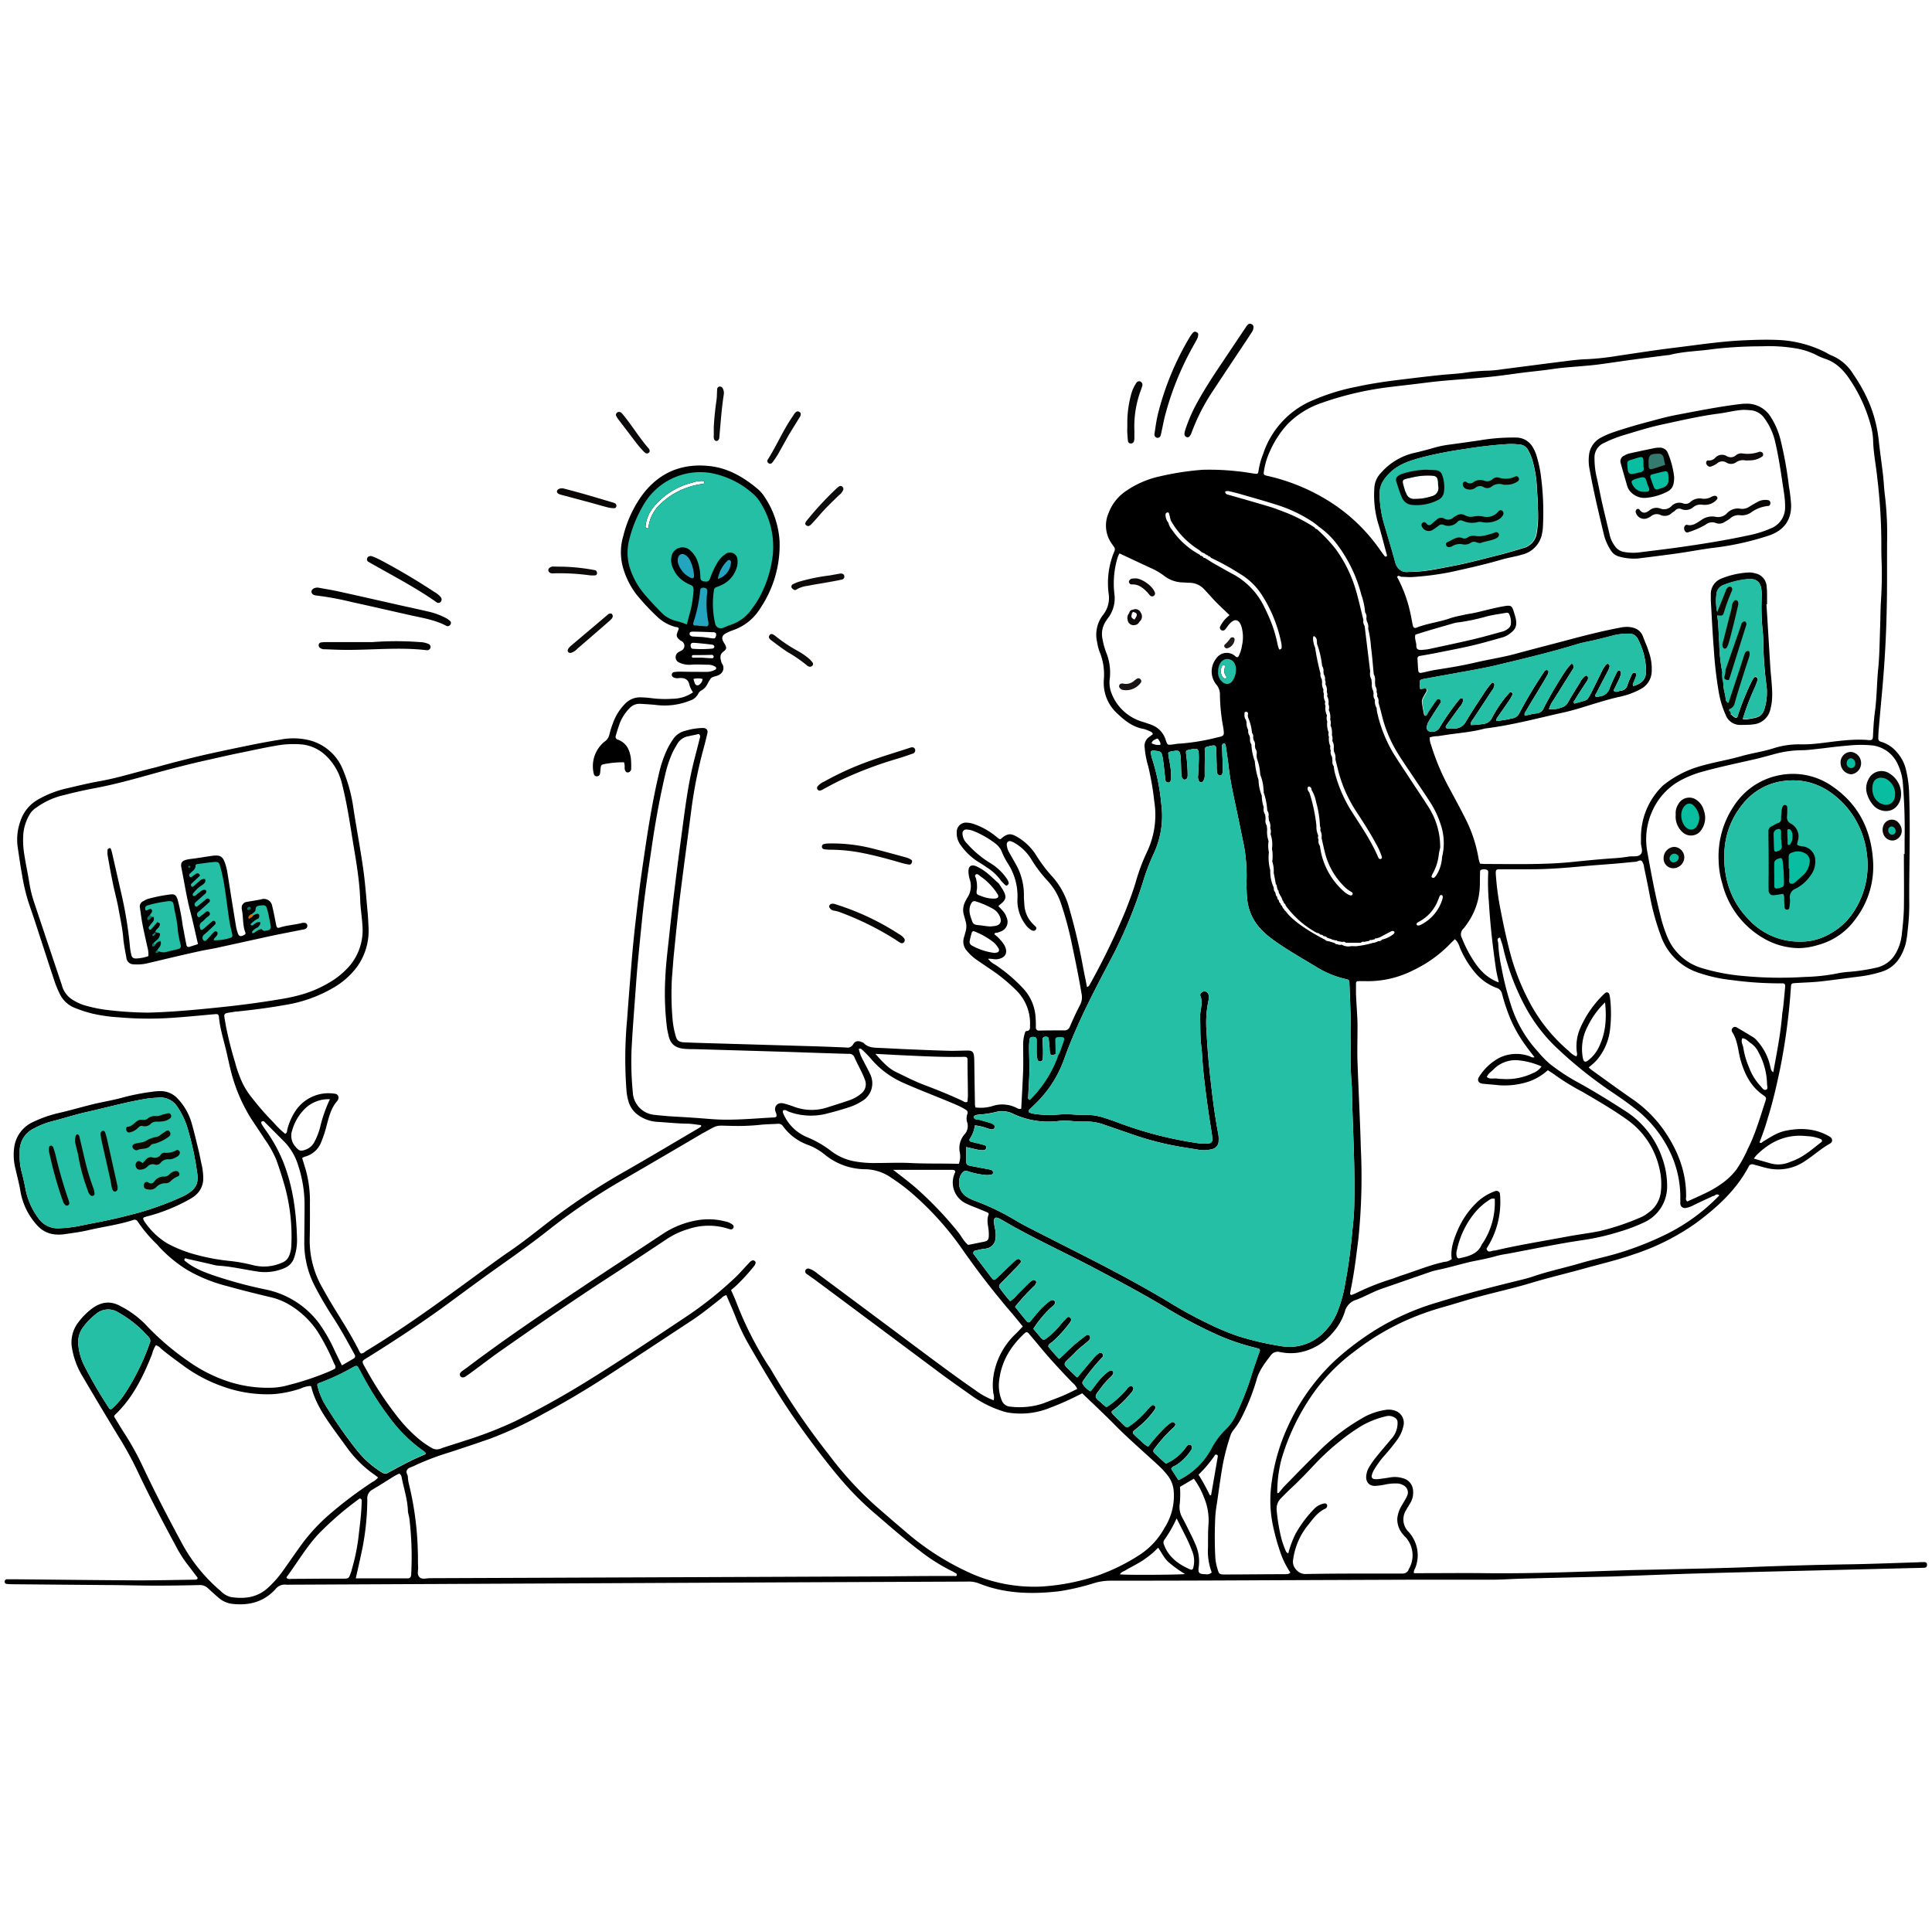 <svg xmlns="http://www.w3.org/2000/svg" data-name="Layer 1" viewBox="0 0 517 516"><g data-name="multitasking or branding or product planninh"><path fill="#020201" d="M501.2 230c-.58-8.07-3.9-14.68-10.62-19.39a18.35 18.35 0 00-14.14-3.2A18.69 18.69 0 00464 215.67a24.1 24.1 0 00-4.1 14.49 23.12 23.12 0 001 6.36A23.47 23.47 0 00471.75 251a19.25 19.25 0 009.58 2.74 18.59 18.59 0 005.18-.85 18 18 0 0010-6.91A23.13 23.13 0 00501.2 230zm-4.68 13.21a17.33 17.33 0 01-6.61 6.55 15.49 15.49 0 01-8.37 2.23 18.38 18.38 0 01-13.78-6.13 22.26 22.26 0 01-5.71-10.58 26.69 26.69 0 01-.5-8.66 21.27 21.27 0 014.4-10.92 16.65 16.65 0 0110.89-6.63c6.69-1 12.16 1.38 16.68 6.2a23.47 23.47 0 016 12.92A22.61 22.61 0 01496.52 243.24zM474 181.64c-.09-1-.2-2-.26-3q-.36-5.84-.71-11.67c-.1-1.76-.22-3.51-.33-5.26h.16c0-.76 0-1.53 0-2.29s0-1.53-.1-2.29a3.79 3.79 0 00-3.14-3.71 5.38 5.38 0 00-1.58-.22 22.61 22.61 0 00-7.13 1.52 5 5 0 00-.63.28 4.35 4.35 0 00-2.47 3.85c0 .61 0 1.22 0 1.83.25 4.35.46 8.7.8 13A107 107 0 00460 185.59a25.37 25.37 0 001.76 5.67 4.12 4.12 0 004.09 2.74c1.07 0 2.15 0 3.2-.13a5.19 5.19 0 004.75-4.26C474.49 187 474.21 184.31 474 181.64zM472.07 190a3 3 0 01-2.24 2.06c-.81.2-1.64.34-2.47.47a4.7 4.7 0 01-1-.09 62.64 62.64 0 013.11-8.19c.33-.77.64-1.55.9-2.35a.71.71 0 00-.25-.58.55.55 0 00-.81.09 8.19 8.19 0 00-.68 1.18 69 69 0 00-3.53 8.71c-.09.27-.08.6-.4.78-.71.08-1-.65-1.52-.88-.37-.24-.3-.69-.48-1a.25.25 0 000-.33c2.3-4.37 2.94-9.31 4.64-13.89a85 85 0 00-2.89 8.26 17.15 17.15 0 01-1.3 3.64c-.8 1.37-1.05.3-1.35-.37.06-1.51-.68-2.91-.58-4.42-.27-.86.68-1 .92-1.55 1.63-4.42 3-8.92 4.27-13.45-1.61 3.7-2.35 7.73-4.3 11.3-.36.32-.73.59-1.24.36a43.25 43.25 0 01-.79-7.7c-.19-2.43-.16-4.87-.54-7.28 2.29-1.53 1.87-4.34 3.1-6.36a26.5 26.5 0 00-2.08 4.49c-.2.46-.09 1.31-1 1.07a14.47 14.47 0 01-.25-4.78 2.86 2.86 0 011.93-2.62 23.81 23.81 0 016.66-1.59c2-.11 3.35.65 3.5 3.27.05.84 0 1.68 0 2.52a59.83 59.83 0 00.29 8 31.22 31.22 0 01.16 3.21 106 106 0 00.79 11A14.86 14.86 0 01472.07 190z"/><path d="M514.6,418.05c-.46,0-.91,0-1.37.05-6,.18-12,.43-17.92.53q-13.79.21-27.56.77c-7.81.31-15.63.43-23.44.62-3,.08-6,.1-9,.2-12.63.4-25.25.94-37.9.79-5.59-.07-11.18,0-16.77,0-.77,0-1.53,0-2.26,0-.16-.61.19-1,.34-1.39a9.1,9.1,0,0,0,.26-6.07,9.42,9.42,0,0,0-2-3.55,4.66,4.66,0,0,1-.69-5.9c.37-.67.79-1.31,1.18-2a5.33,5.33,0,0,0,.67-3.1,3.57,3.57,0,0,0-2.64-3.37,7.3,7.3,0,0,0-3.62-.23c-1,.16-2,.31-3,.43a5.34,5.34,0,0,1-1.13,0,.75.75,0,0,1-.66-1,5.45,5.45,0,0,1,.48-1.28,27.44,27.44,0,0,1,2.5-3.56,56.52,56.52,0,0,0,4.05-5,9.59,9.59,0,0,0,1.43-3.36,3.44,3.44,0,0,0-2.59-4.21,5,5,0,0,0-2.28-.09,17.53,17.53,0,0,0-5.21,1.67,55.47,55.47,0,0,0-13.08,9.95c-2.95,2.89-5.82,5.86-8.71,8.81-.43.43-.78.93-1.19,1.39-.18.2-.31.55-.7.39a35.64,35.64,0,0,1,1.12-9,59.9,59.9,0,0,1,8.93-18.24,50.56,50.56,0,0,1,10.85-10.81,67,67,0,0,1,14.78-8.65,74.53,74.53,0,0,1,8.2-2.89c3.17-.88,6.29-1.89,9.46-2.76,4.86-1.34,9.79-2.4,14.62-3.86,4.6-1.39,9.29-2.49,13.93-3.78,4.48-1.26,9-2.29,13.43-3.84a62.43,62.43,0,0,0,16.72-8.38c5.63-4.17,10.78-8.82,14.11-15.13a1,1,0,0,1,1.32-.55c1.41.35,2.8.81,4.22,1.09a12.68,12.68,0,0,0,9.6-2.07c2.25-1.45,4.22-3.28,6.57-4.59.9-.51.8-1.42-.1-1.94-3.71-2.17-7.67-2.37-11.77-1.52-2.23.46-4.05,1.73-5.95,2.86-.27.15-.46.62-1,.24a66.54,66.54,0,0,0,2.28-6.68c1.38-4.38,2.37-8.87,3.31-13.35a168.82,168.82,0,0,0,2.82-21.38c.08-1.1.1-1.15,1.19-1.22,2.21-.15,4.44-.19,6.65-.43,3.57-.39,7.13-.91,10.71-1.35a33.45,33.45,0,0,0,5.58-1.21c3.74-1.12,5.5-3.94,6.55-7.36a28.33,28.33,0,0,0,.58-3.85,57.21,57.21,0,0,0,.4-8.48c0-9.2.31-18.39,0-27.58a31.51,31.51,0,0,0-.9-7,10.56,10.56,0,0,0-2.31-4.42,8.91,8.91,0,0,0-4.31-2.9.89.89,0,0,1-.75-1c0-.76.05-1.53.11-2.29.32-3.74.66-7.48,1-11.21.6-6.87,1-13.76,1.13-20.65.16-6,.08-12.1.11-18.15a88.46,88.46,0,0,0-.55-12.39c-.27-2-.33-4-.56-5.94-.35-3-.81-6.07-1.13-9.11a36.43,36.43,0,0,0-2.29-9.32,42.73,42.73,0,0,0-4.48-8.25A12.29,12.29,0,0,0,489.81,95a8.21,8.21,0,0,1-1-.56A31.18,31.18,0,0,0,476.29,91c-3.44-.17-6.89-.06-10.33.11-6,.31-11.88,1.23-17.8,1.94-5.16.63-10.3,1.44-15.45,2.2a70.78,70.78,0,0,1-8.21.88c-1.91.06-3.82.3-5.72.54-5.54.69-11.08,1.43-16.62,2.13a34.49,34.49,0,0,1-3.65.39,49,49,0,0,0-6.41.54c-2.05.31-4.11.39-6.17.59-4.41.45-8.83,1-13.23,1.54-3.18.43-6.36.91-9.49,1.6a56.8,56.8,0,0,0-13,4.14A23.63,23.63,0,0,0,338,121.52a20.37,20.37,0,0,0-1.21,4.42c-.1.83-.28.94-1,.83-1.44-.2-2.87-.48-4.32-.61a67.16,67.16,0,0,0-9.62-.44,74.46,74.46,0,0,0-11.34,1.73,25.4,25.4,0,0,0-9,3.82,12.28,12.28,0,0,0-4.84,6,8.34,8.34,0,0,0,.88,8.29c.18.25.34.51.53.75a1.12,1.12,0,0,1,.1,1.28,21.88,21.88,0,0,0-1.51,11.25,7.31,7.31,0,0,1-1.42,5.63,8.59,8.59,0,0,0-1.66,7.36,12.43,12.43,0,0,0,.6,2.44,16.07,16.07,0,0,1,1.17,7.87c0,.15,0,.3,0,.46a11,11,0,0,0,3.65,8.37c2,1.91,4.17,3.62,7,4.1a9.37,9.37,0,0,1,1.71.65c.36.14.71.29.77.77-.29.22-.58.46-.9.68a2.93,2.93,0,0,0-1.27,3,24.24,24.24,0,0,0,.95,4.94,74.52,74.52,0,0,1,1.6,9.27A23.1,23.1,0,0,1,306.93,228a50.57,50.57,0,0,0-2.91,7.72c-.77,2.65-1.74,5.22-2.74,7.79a186.47,186.47,0,0,1-9.8,20.22c-.1.18-.34.27-.59.46-.37-1.87-.74-3.65-1.08-5.43a155.63,155.63,0,0,0-3.67-15.64,20.54,20.54,0,0,0-4.32-8.27,39.85,39.85,0,0,1-4.45-5.82,14.8,14.8,0,0,0-5.22-5.09c-1.72-1-2.57-.88-4.13.4a.52.52,0,0,1-.71.14l-.6-.48a19.35,19.35,0,0,0-5.72-3.34,7,7,0,0,0-2.23-.5,2.46,2.46,0,0,0-2.73,2.46,5.28,5.28,0,0,0,1.12,3.65,16.6,16.6,0,0,0,4.26,4.14c.9.58,1.84,1.11,2.69,1.75a12.92,12.92,0,0,1,3.81,3.59c.37.37.72.77,1.11,1.11a.41.41,0,0,0,.61,0c.14-.17.35-.4.31-.56a3,3,0,0,0-.42-1,14.33,14.33,0,0,0-4.43-4.27,27.1,27.1,0,0,1-6.31-5.28,3.85,3.85,0,0,1-1.22-2.64,1,1,0,0,1,1.15-1.11,5.47,5.47,0,0,1,1.78.39,24.89,24.89,0,0,1,5.77,3.27,5.27,5.27,0,0,1,1.91,2.51,19.14,19.14,0,0,0,1.59,3,16.08,16.08,0,0,1,2.52,9.15,10.63,10.63,0,0,0,2,6.92,5.49,5.49,0,0,0,1.61,1.61,1.81,1.81,0,0,0,.63.25.74.74,0,0,0,.73-.44.52.52,0,0,0-.07-.63c-.2-.23-.44-.42-.65-.64a7.9,7.9,0,0,1-2.4-5.07c-.05-.91-.15-1.83-.13-2.75a16.7,16.7,0,0,0-2.3-8.53c-.56-1-1.14-2-1.7-3a4.66,4.66,0,0,1-.59-2.19.83.83,0,0,1,1-.75,6.32,6.32,0,0,1,1.24.57,12.76,12.76,0,0,1,4.47,4.53,36.49,36.49,0,0,0,4.32,5.64,16.65,16.65,0,0,1,3.46,5.9,89.79,89.79,0,0,1,2.92,10.84c.95,4.49,1.88,9,2.63,13.51a4.34,4.34,0,0,1-.43,2.85c-1,1.9-1.88,3.85-2.73,5.81a1.48,1.48,0,0,1-1.57,1c-2.22,0-4.44,0-6.66.05a.76.76,0,0,1-.86-.82c0-.84,0-1.68-.07-2.52a12.38,12.38,0,0,0-3.44-8.05,42,42,0,0,0-7.35-6.22,5.68,5.68,0,0,1-1.93-1.6c.92-.08,1.73.24,2.58.09,2.1-.35,2.81-1.76,1.82-3.66a10.83,10.83,0,0,0-2.74-3c.2-.56.65-.33.94-.45s.58-.19.86-.32a2.72,2.72,0,0,0,1.54-3.6c-.37-1.12-.72-1.61-2.26-3.16.16-.15.31-.31.49-.45,1.57-1.2,1.78-2,.86-3.67-.37-.66-.81-1.28-1.22-1.92h0c-.85-.77-1.68-1.55-2.54-2.31a14,14,0,0,0-3.43-2.28c-1.43-.63-2.22-.07-2.15,1.52a8.16,8.16,0,0,0,.36,2,5.64,5.64,0,0,1-.65,4.84c-.2.32-.37.67-.54,1a4.84,4.84,0,0,0-.36,3.78c.16.51.27,1,.43,1.55a4.84,4.84,0,0,1,0,2.72c-.14.52-.26,1-.43,1.55a3.69,3.69,0,0,0,.78,3.65,13.08,13.08,0,0,0,2.9,2.6c1.32.91,2.65,1.8,4,2.72a45.23,45.23,0,0,1,6.18,5.13,12.37,12.37,0,0,1,3.8,9.52c0,.67.13,1.4-.93,1.49-.38,0-.44.56-.56.93a10.35,10.35,0,0,0-.34,3.18c0,2.07.05,4.14,0,6.2-.13,3.51-.34,7-.52,10.44-.24.08-.32.13-.39.11a2.25,2.25,0,0,1-.64-.18,8.35,8.35,0,0,0-6.44-.68,10.88,10.88,0,0,1-4.76.44,3.45,3.45,0,0,1-.15-.66c-.07-3.75-.12-7.5-.18-11.25,0-.61,0-1.23-.08-1.83-.13-1.12-.51-1.48-1.64-1.48-1.68,0-3.37.1-5.05.06-3.75-.1-7.5-.26-11.25-.42-2.53-.1-5.05-.26-7.58-.36-1.45-.06-2.88-.11-4-1.3a1.12,1.12,0,0,0-.41-.2c-1-.47-1.83-.43-2.4.54a1.73,1.73,0,0,1-1.89.86q-4-.18-8-.31l-25.5-.75c-3.21-.09-6.43-.18-9.64-.31-1.66-.06-2.19-.46-2.56-2.06A22,22,0,0,1,180,273a77.05,77.05,0,0,1-.18-11.47c.19-2.06.3-4.13.51-6.18.5-5,1-9.91,1.57-14.85.95-7.67,2-15.33,3-23a123.46,123.46,0,0,1,3.41-17.33c.37-1.32.69-2.66,1-4,.16-.82-.28-1.29-1.14-1.35a17.3,17.3,0,0,0-4.74.74A5.45,5.45,0,0,0,180,198a21,21,0,0,0-1.39,2.37,31.83,31.83,0,0,0-2.24,6.5c-2.09,8.8-3.37,17.74-4.66,26.68-.65,4.54-1.17,9.11-1.7,13.67q-.58,5.13-1,10.29-.64,7.67-1.2,15.34a113.27,113.27,0,0,0-.16,19.05,13.76,13.76,0,0,0,.49,2.71,6.76,6.76,0,0,0,2.53,3.73,9.76,9.76,0,0,0,5.09,1.88c2.68.15,5.34.45,8,.49,1.22,0,2.43.24,3.65.37.07,0,.17,0,.2.07s0,.15,0,.35c-.25.16-.55.37-.86.55-6.54,3.83-13,7.71-19.62,11.48a177.36,177.36,0,0,0-21,14c-3.19,2.5-6.36,5-9.72,7.31-1.78,1.2-3.52,2.47-5.25,3.73-10.83,7.89-21.54,15.93-33,22.86-.5.3-.91.82-1.58.78a2,2,0,0,1-.31-.35c-1.76-3.57-3.84-6.95-5.93-10.32-1.42-2.28-2.78-4.57-4.07-6.91a25.36,25.36,0,0,1-3.39-13.17c.07-3.06.07-6.13.05-9.19a31.2,31.2,0,0,0-1.14-9.31c-.31-1-.61-2-.93-3.05a3,3,0,0,1,.63-.34,6.4,6.4,0,0,0,4.46-3.91,32.84,32.84,0,0,0,1.54-4.78c.61-2.22,1.16-4.45,2.75-6.22a1.5,1.5,0,0,0,.29-.61,1,1,0,0,0-.82-1.33,10.62,10.62,0,0,0-10.73,4.72,16.26,16.26,0,0,0-2.09,4.81c-.1.4,0,.92-.59,1.17a24.4,24.4,0,0,1-3.08-3,70.6,70.6,0,0,1-5.6-6.38,20.82,20.82,0,0,1-2.73-4.21,32.12,32.12,0,0,1-2-5.59,95.87,95.87,0,0,1-2.5-10c-.54-3.52-1-2.88,2.7-3.53l.23,0c4.34-.44,8.67-1,13-1.77a37.16,37.16,0,0,0,12.87-4.59,20.91,20.91,0,0,0,6.33-5.58,16.51,16.51,0,0,0,3.11-10.36c-.07-1.53-.14-3.06-.28-4.58-.36-3.81-.63-7.64-1.17-11.42-.75-5.3-1.75-10.56-2.57-15.85a42,42,0,0,0-2.94-10.81,13.19,13.19,0,0,0-8.67-7.59,18,18,0,0,0-8-.22q-3.51.56-7,1.26c-4.05.82-8.09,1.66-12.12,2.55-2.75.61-5.5,1.3-8.24,2-2.07.52-4.13,1.1-6.2,1.66C36.6,206.57,31.87,208.1,27,209c-2.93.51-5.83,1.2-8.73,1.89a27.86,27.86,0,0,0-8.3,3.2,10.31,10.31,0,0,0-4.49,5.6,14.65,14.65,0,0,0-.75,7c.38,2.5.73,5,1.18,7.49a51.71,51.71,0,0,0,1.67,7.14c.6,1.81,1.24,3.61,1.83,5.43,1.73,5.29,3.44,10.6,5.19,15.88A27.87,27.87,0,0,0,16,266a7.52,7.52,0,0,0,3.92,3.69,37,37,0,0,0,4.57,1.51,42.21,42.21,0,0,0,7.26,1.05,92.22,92.22,0,0,0,15.14.08c3.59-.25,7.17-.62,10.76-.93.61-.05.88.12.93.72.3,3.3,1.35,6.43,2.08,9.63.53,2.31,1,4.66,1.69,6.91A44.17,44.17,0,0,0,67,299.05c1.25,1.93,2.55,3.82,3.79,5.75a28.84,28.84,0,0,1,3.06,5.37c.85,2.28,1.59,4.62,2.28,7a50.7,50.7,0,0,1,1.82,16.35A7.89,7.89,0,0,1,77.4,336a3.24,3.24,0,0,1-1.88,1.89,11.81,11.81,0,0,1-7.84.68,44.6,44.6,0,0,0-5.85-1.08,55,55,0,0,1-9.24-1.67,34.55,34.55,0,0,1-7.86-3.09,19.58,19.58,0,0,1-6.18-6c-.08-.13-.12-.28-.19-.42a.39.39,0,0,1,.25-.55,11.58,11.58,0,0,1,1.31-.38,47.31,47.31,0,0,0,10.78-4.42,9.15,9.15,0,0,0,1.51-1,5.82,5.82,0,0,0,2.18-4.61,17.27,17.27,0,0,0-.47-3.86c-.27-1.2-.48-2.4-.77-3.59-.6-2.45-1.17-4.92-1.87-7.34A15.67,15.67,0,0,0,47.53,294a6.14,6.14,0,0,0-4.7-2,14.19,14.19,0,0,0-2.06.17,58.83,58.83,0,0,0-7.64,1.47c-2.64.76-5.37,1.18-8.05,1.82-3.11.76-6.2,1.67-9.32,2.39a32.8,32.8,0,0,0-6.9,2.41,8.69,8.69,0,0,0-5,6.43,14.76,14.76,0,0,0,.29,6.14c.45,2,1,4,1.32,6a18,18,0,0,0,4.67,9.3,7.18,7.18,0,0,0,5.1,2.25,10.16,10.16,0,0,0,2.06-.09c2.11-.32,4.25-.58,6.33-1.07,4-.94,8.13-1.45,12.07-2.74a.91.91,0,0,1,1.16.44A37,37,0,0,0,42,333c.22.21.39.47.6.69A36.49,36.49,0,0,0,50,339.8a41.42,41.42,0,0,0,11,4.44c3.9,1.1,7.84,2.05,11.77,3a17.29,17.29,0,0,1,4,1.55A23.55,23.55,0,0,1,85,356.37a60.51,60.51,0,0,1,4.41,8.54c.18.38.55.77.23,1.38-.31.16-.71.37-1.12.56a74.61,74.61,0,0,1-11.06,3.75,19.36,19.36,0,0,1-4.06.75,34,34,0,0,1-12.66-1.75,40.26,40.26,0,0,1-10.18-5.19,70.82,70.82,0,0,1-11.66-10,26.11,26.11,0,0,0-6.64-4.86c-2.76-1.55-5.3-1.12-7.71.7A17.92,17.92,0,0,0,21,353.83a8.75,8.75,0,0,0-1.74,6.92,21.36,21.36,0,0,0,2.77,7.49q4.77,8.11,9.66,16.16a90.33,90.33,0,0,1,4.88,8.83c3.29,7,6.88,13.84,10.55,20.64a31.68,31.68,0,0,0,2.94,4.65c.84,1.09,1.67,2.19,2.51,3.29.17.23.47.48.19.78a1,1,0,0,1-.62.16c-5.28.07-10.56.2-15.85.18-10.8-.06-21.6-.19-32.4-.29-.69,0-1.38,0-2.06,0a.59.59,0,0,0-.57.59.56.56,0,0,0,.49.65,14.3,14.3,0,0,0,1.6.09l25.51.22c4.06,0,8.12.14,12.18.15s8.27-.05,12.41-.15a3,3,0,0,1,2.25.9c.9.83,1.81,1.65,2.74,2.45a6.8,6.8,0,0,0,3.71,1.68c4.43.51,8.38-.48,11.5-3.86a3.19,3.19,0,0,1,3-1.27,4,4,0,0,0,.69,0l136.28-.64,45.05-.19a8,8,0,0,1,3.15.43c7,2.85,14.3,3,21.69,2.15a63.06,63.06,0,0,0,9.59-2.27,15.59,15.59,0,0,1,4.07-.55q21.15,0,42.29-.12,18.5-.07,37-.14c7.5,0,15,0,22.52,0,2.9,0,5.81-.23,8.72-.3q11.71-.3,23.43-.55l1.38-.05c7.2-.26,14.39-.56,21.59-.77,10.33-.3,20.67-.54,31-.79l27.11-.67c.84,0,1.68-.05,2.53-.06.51,0,.91-.14.93-.74S515.42,418,514.6,418.05ZM261.18,234c.44-.23.85.25,1.19.52a16.55,16.55,0,0,1,4.57,4.75c.42.72.16,1.14-.68,1.2a8.42,8.42,0,0,1-3.58-.63c-1.37-.51-1.5-.39-1.24-2a8.66,8.66,0,0,0-.25-2.65C261.11,234.78,260.66,234.27,261.18,234Zm-1.35,7.9c.35-.69.67-.88,1.46-.62a23.88,23.88,0,0,1,4.37,1.9,4.29,4.29,0,0,1,2,2.37c.42,1.26-.09,2.05-1.43,2.26-.37.06-.75.08-1.19.13a19.35,19.35,0,0,1-2.21-.24c-.93-.19-2.24.05-2.62-1C259.66,245.21,259,243.59,259.83,241.89ZM260,253a1.1,1.1,0,0,1-.51-1.19,21.21,21.21,0,0,1,.56-2.22.49.49,0,0,1,.72-.32,19.87,19.87,0,0,1,5,2.82,5.87,5.87,0,0,1,1.45,1.76.68.68,0,0,1-.45,1.06l-.59.11A16.38,16.38,0,0,1,260,253ZM39.55,271A98.83,98.83,0,0,1,28,270.2a38.61,38.61,0,0,1-5.6-1.23,13.16,13.16,0,0,1-3.47-1.75,6.41,6.41,0,0,1-2.37-3.56Q15,259,13.42,254.31,11.2,247.7,9,241.08a31.28,31.28,0,0,1-1.13-4.68c-.42-2.65-1-5.28-1.4-7.92a22.82,22.82,0,0,1-.19-5.72,12.64,12.64,0,0,1,1.86-5.14,5.75,5.75,0,0,1,1.67-1.55,20.09,20.09,0,0,1,7.48-3.33c2.51-.66,5.05-1.23,7.6-1.72,5.49-1,10.86-2.5,16.24-4,4.85-1.34,9.74-2.6,14.67-3.69,2.76-.61,5.51-1.26,8.28-1.82,3.22-.65,6.42-1.38,9.66-1.93a25.92,25.92,0,0,1,7.09-.35,10.91,10.91,0,0,1,6.5,3.11,15.27,15.27,0,0,1,4.26,7.72c1.15,4.53,1.87,9.14,2.61,13.75.91,5.66,2,11.29,2.19,17.05.07,2.21.45,4.42.58,6.63a14.81,14.81,0,0,1-3.34,10.9,21.12,21.12,0,0,1-4.27,3.78,31.3,31.3,0,0,1-7.83,3.74,45.76,45.76,0,0,1-6.48,1.48c-5.13.87-10.28,1.56-15.46,2.1C53.12,270.17,46.64,270.81,39.55,271ZM34,325.33c-4.29,1.15-8.67,1.9-13,2.79a33.09,33.09,0,0,1-5.25.59,6.27,6.27,0,0,1-5.36-2.54,19.37,19.37,0,0,1-3.67-8.56c-.3-1.42-.61-2.83-1-4.24a16.21,16.21,0,0,1-.45-4.1c0-.45,0-.91,0-1.37A6.69,6.69,0,0,1,9.06,302,21.62,21.62,0,0,1,14,300.06c3.11-.79,6.16-1.79,9.29-2.49,5.23-1.17,10.39-2.61,15.68-3.5,1.21-.21,2.42-.26,3.65-.35a5.36,5.36,0,0,1,4.86,2.51,20.72,20.72,0,0,1,2.92,6.44,77.41,77.41,0,0,1,2.26,10.53c.5,2.92.46,4.91-3.69,6.95A79.88,79.88,0,0,1,34,325.33Zm449.48-21.28a10.56,10.56,0,0,1,3.8.81c.28.15.39.57.15.75-2.3,1.77-4.46,3.73-7.18,4.87-.5.21-1,.4-1.49.58a7.74,7.74,0,0,1-5,.27c-1.4-.39-2.79-.8-4.44-1.27a9.58,9.58,0,0,1,.72-.91C473.77,305.42,478.15,303.44,483.48,304.05Zm-10.8-12.46c-.71.36-1.13-.49-1.59-.95a15.28,15.28,0,0,1-3.06-5,22.37,22.37,0,0,1-1.52-5.23c-.13-.84-.74-1.66-.25-2.57,1,.11,1.57.9,2.32,1.39a5.9,5.9,0,0,1,1.91,2.22,18.75,18.75,0,0,1,2.37,8.63C472.83,290.48,473.19,291.34,472.68,291.59Zm4.53-22.36c-.1.91-.28,1.82-.35,2.73-.42,5-1.44,10-2.34,15-.64-.4-.65-1-.8-1.58a15,15,0,0,0-3.37-6.67,5.56,5.56,0,0,0-1-1c-1.49-.93-3-1.82-4.52-2.71a.87.87,0,0,0-1.07,0,.92.92,0,0,0-.19,1.25c1.51,2.32,1.51,5.1,2.27,7.65,1.09,3.69,2.73,6.94,6,9.18.95.65.82.87.55,1.7-1.41,4.29-2.63,8.63-4.68,12.68a34,34,0,0,1-3.09,5.6,18.17,18.17,0,0,1-4.18,3.89,27.34,27.34,0,0,1-3.34,2c-1.84.92-3.72,1.74-5.56,2.58-.55-.34-.35-.84-.34-1.25.08-6.51-2.15-12.27-5.77-17.56a33.4,33.4,0,0,0-8.74-8.68c-3.64-2.52-7.21-5.14-10.81-7.72-.24-.18-.45-.4-.76-.66a17.77,17.77,0,0,0,2.21-2,15.31,15.31,0,0,0,3.48-7.86,36.45,36.45,0,0,0,.07-8.48,8.45,8.45,0,0,0-.26-1.33.68.68,0,0,0-.95-.33,1.87,1.87,0,0,0-.35.28,28.22,28.22,0,0,0-6.6,9.56,12.18,12.18,0,0,0-.79,5.86c.05.42.25.87-.12,1.35a5.91,5.91,0,0,1-2-1.44,44.34,44.34,0,0,1-10-12.13,62.56,62.56,0,0,1-5.36-12.89c-1.11-4-2-8.16-2.81-12.28a76.22,76.22,0,0,1-1.38-10.23c0-.91.11-1.1,1-1.11,2.83,0,5.67,0,8.5,0,4.76,0,9.48-.4,14.21-.84,2.82-.26,5.65-.44,8.47-.68,1.75-.14,3.5-.35,5.25-.48.59-.05,1.24-.67,1.71-.13a3.73,3.73,0,0,1,.57,1.7c.51,2.4,1,4.79,1.46,7.2a64.31,64.31,0,0,0,3,11,15.9,15.9,0,0,0,9.46,9.7,40.7,40.7,0,0,0,9.58,2.19,94.77,94.77,0,0,0,12.82.87c.23,0,.46,0,.69,0,.57,0,.77.25.72.91C477.55,265.88,477.38,267.55,477.21,269.23Zm-52.37,14.65c-.51.37-1,.41-1.24-.59a12.94,12.94,0,0,1,1.28-8.66,22.09,22.09,0,0,1,4.63-6.37c.49,4.55.12,8.57-1.85,12.35A9.44,9.44,0,0,1,424.84,283.88Zm-15.72-1.28a10.41,10.41,0,0,0-8,.54,14.66,14.66,0,0,0-5.3,5c-.65.94-.16,1.78,1,1.89,1.45.14,2.9.24,4.34.4a20.6,20.6,0,0,0,8.35-1.13,15.37,15.37,0,0,0,4.68-2.89c.66.43,1.33.81,1.93,1.28a63.07,63.07,0,0,0,7.41,4.54c3.89,2.28,7.79,4.54,11.47,7.13a21.81,21.81,0,0,1,9,13.09,18.06,18.06,0,0,1,.43,6.6,7.83,7.83,0,0,1-3.36,5.51,8.63,8.63,0,0,1-1.74,1.1,65.43,65.43,0,0,1-11.26,3.8c-2.85.58-5.74.91-8.59,1.45-6.39,1.2-12.81,2.21-19.14,3.69-.22.05-.45.06-.68.09-.7.09-1.56.71-1.87-.55a22.79,22.79,0,0,0,3.67-13.5,8.81,8.81,0,0,0-.12-1.36,1,1,0,0,0-1.11-.56,14,14,0,0,0-4.7,2.75,22.87,22.87,0,0,0-5.49,7.82c-1.06,2.48-1.94,5-1.56,7.66a3.62,3.62,0,0,1-2,.76c-3.9.83-7.56,2.39-11.34,3.59-.94.31-1.86.69-2.81,1A66.19,66.19,0,0,0,363,346a9.89,9.89,0,0,1-1.26.53.34.34,0,0,1-.45-.35c.08-.69.23-1.36.36-2,.81-4.13,1.31-8.31,1.83-12.48a160.67,160.67,0,0,0,.68-24.32c-.21-7.81-.63-15.61-.9-23.41-.09-2.68,0-5.36,0-8,.09-3.38-.29-6.73-.4-10.09,0-.92,0-1.84,0-2.76a.54.54,0,0,1,.59-.55c.61,0,1.23,0,1.84,0a26.65,26.65,0,0,0,12.84-2.89,34.24,34.24,0,0,0,9.7-6.86c.46-.5,1-1,1.51-1.48a4.83,4.83,0,0,1,1.28,2.16,25.66,25.66,0,0,0,4.29,7,13.72,13.72,0,0,0,5.58,3.88,2.08,2.08,0,0,1,1.45,1.58,52,52,0,0,0,2.25,6.72,36.48,36.48,0,0,0,3.81,6.76c.83,1.18,1.74,2.31,2.63,3.48C410,283.15,409.58,282.74,409.12,282.6Zm3.4,2.81a5.27,5.27,0,0,1-2.47,1.85,16.19,16.19,0,0,1-8,1.49,12.62,12.62,0,0,1-1.38-.09c-.92-.19-2,.3-2.79-.46.34-.89,1.15-1.38,1.77-2a8.21,8.21,0,0,1,6.43-2.46A19.43,19.43,0,0,1,412.52,285.41Zm-15.68,47.18a3.18,3.18,0,0,0-.27.37c-1.13,2.71-3.62,3.23-6.08,3.79-.37.08-.57-.18-.66-.47a3.28,3.28,0,0,1,.05-1.81,23.37,23.37,0,0,1,4.84-10,16.81,16.81,0,0,1,3.92-3.42,1.5,1.5,0,0,1,1.35-.22A19.74,19.74,0,0,1,396.84,332.59ZM361.6,253.2a3.54,3.54,0,0,1-2.55-.38l-.16,0h0a1.47,1.47,0,0,1-1.05-.15.63.63,0,0,1-.66-.29l-1.5-.46h0c-.19,0-1-.15-1.06-.42,0,0-8-3.92-10.61-7.7h0a.67.67,0,0,1-.43-.6h0a.46.46,0,0,1-.35-.48.2.2,0,0,1-.14-.28h0a.66.66,0,0,1-.39-.62l0,0a1,1,0,0,1-.47-.88h0a1,1,0,0,1-.45-.91h0a1.08,1.08,0,0,1-.41-.93.19.19,0,0,1-.08-.29h0a1.21,1.21,0,0,1-.4-1.09c-.12-.07-.14-.15-.06-.27h0a9.9,9.9,0,0,1-.91-4.55h0a13.05,13.05,0,0,1-.37-4.82,8.66,8.66,0,0,1-.08-3,2.78,2.78,0,0,1-.12-.38,7.34,7.34,0,0,1-.27-2.64c0-.37-.07-.75-.1-1.12h0a2.37,2.37,0,0,1-.33-1.64h0c0-.16,0-.31,0-.47h0c0-.27-.07-.54-.1-.82a2.57,2.57,0,0,1-.37-1.93,11.17,11.17,0,0,1-.54-3.19,12,12,0,0,1-.86-4.17,22,22,0,0,1-1-5,14.84,14.84,0,0,1-.91-4.51h0a2,2,0,0,1-.35-1.49l-.12-.78h0a2,2,0,0,1-.37-1.52,4.71,4.71,0,0,1-.47-2.3h0a.37.37,0,0,1-.1-.39,2,2,0,0,1-.44-1.45c0-.33-.1-.82.45-.79s.52.43.46.82.06.55.1.82a12.67,12.67,0,0,1,1,4h0a1.31,1.31,0,0,1,.31,1.14c0,.26.08.53.13.79a2,2,0,0,1,.35,1.51c0,.25.07.51.11.76h0a2,2,0,0,1,.34,1.54c0,.16,0,.31,0,.47s.07.49.11.74a14.61,14.61,0,0,1,.86,4.24,11.92,11.92,0,0,1,.88,4.21.29.29,0,0,1,0,.4h0a18.54,18.54,0,0,1,1,5h0a1.77,1.77,0,0,1,.33,1.51l.12,1.14h0a3.26,3.26,0,0,1,.35,2.06,2.42,2.42,0,0,1,.07,1.57h0a8.38,8.38,0,0,1,.39,3.94,10.9,10.9,0,0,1,.07,3.42h0a1.66,1.66,0,0,1,.14.43,7.74,7.74,0,0,1,.25,2.58h0c.15.77.3,1.54.44,2.31.05.24.09.47.14.71h0a.64.64,0,0,1,.25.64l.2.8a.56.56,0,0,1,.27.58l.14.47a.65.65,0,0,1,.21.41,3.76,3.76,0,0,1,.71,1.48h0a.38.38,0,0,1,.23.36c.09.16.17.32.25.48a.46.46,0,0,1,.33.47,25.26,25.26,0,0,0,8.41,7.38,1,1,0,0,1,.86.45l.05,0a1,1,0,0,1,.89.43h0a1,1,0,0,1,.93.4l1,.33h0l.31.15,1,.26h0a.24.24,0,0,1,.38.16l1.43.23h0a.74.74,0,0,1,.86.21l4.07,0a.72.72,0,0,1,.82-.23l1.39-.27a.32.32,0,0,1,.46-.2l1-.24a.3.3,0,0,1,.43-.21l.9-.28c1.07-.57,2.13-1.14,3.21-1.68a.71.71,0,0,1,.63.09c.29.28,0,.58-.18.73a7.48,7.48,0,0,1-3.05,1.45l0,0h0a1,1,0,0,1-1,.41,3.36,3.36,0,0,1-1.37.46,25.55,25.55,0,0,1-4.59.91Zm-7.37-72.76h0a2.14,2.14,0,0,1,.33,1.54,1.58,1.58,0,0,1,.11,1.13h0a3.24,3.24,0,0,1,.38,2.09,1.45,1.45,0,0,1,.08,1.12h0a3.17,3.17,0,0,1,.36,2.09,2.55,2.55,0,0,1,.09,1.59h0a4.56,4.56,0,0,1,.38,2.55,2.87,2.87,0,0,1,.09,1.59h0a4.84,4.84,0,0,1,.36,2.55,2.71,2.71,0,0,1,.11,1.57h0a3.22,3.22,0,0,1,.37,2.11l.09.8h0a3.28,3.28,0,0,1,.37,2c.24,1,.47,1.93.71,2.89a36,36,0,0,0,5,11.29c1.79,2.76,3.58,5.52,5.14,8.42a17.88,17.88,0,0,1,1.58,3.55.44.44,0,0,1-.26.55.51.51,0,0,1-.59-.21.78.78,0,0,1-.11-.2c-1.83-4.32-4.48-8.18-7-12.11a36.91,36.91,0,0,1-4.71-10.9,12.34,12.34,0,0,1-.18-1.36h0a1.85,1.85,0,0,1-.36-1.47l-.13-1.1h0a2.14,2.14,0,0,1-.33-1.65,1.88,1.88,0,0,1-.11-1.17h0a4.7,4.7,0,0,1-.37-2.51,1.66,1.66,0,0,1-.08-1.14h0a6.25,6.25,0,0,1-.38-3,2.41,2.41,0,0,1-.07-1.57h0a4.43,4.43,0,0,1-.39-2.56,1.52,1.52,0,0,1-.07-1.13h0a3.3,3.3,0,0,1-.36-2.09,1.82,1.82,0,0,1-.12-1.17h0a3.51,3.51,0,0,1-.37-2l-.09-.76h0a2.23,2.23,0,0,1-.34-1.53,63.13,63.13,0,0,1-1.44-6.93,8.64,8.64,0,0,1-.31-.85c-.38-1.52-.29-2.41.13-2.16.77.46.64,1.27.69,2a25.25,25.25,0,0,1,1.37,5.94h0a2.14,2.14,0,0,1,.35,1.53Zm-2.06,34.14a26.9,26.9,0,0,1,1.05,6.49,1.79,1.79,0,0,1,.09,1.14h0a3.49,3.49,0,0,1,.34,2.06c.35,1.49.65,3,1.05,4.46a19.08,19.08,0,0,0,4.61,8.1,8.84,8.84,0,0,0,2.31,1.86c.28.15.48.42.27.74s-.57.2-.84.08a4.57,4.57,0,0,1-1.16-.71,19.33,19.33,0,0,1-6.68-12.42h0a2.08,2.08,0,0,1-.36-1.64,1.43,1.43,0,0,1-.08-1.11h0a5.9,5.9,0,0,1-.5-2.68,44.09,44.09,0,0,0-1.91-8.94,1.28,1.28,0,0,1-.45-1,.45.45,0,0,1,.3-.51.61.61,0,0,1,.41.12.86.86,0,0,1,.35.77A9.35,9.35,0,0,1,352.17,214.58Zm26.91,32.85a.46.46,0,0,1,.1-.41,5.41,5.41,0,0,1,.76-.48,10.86,10.86,0,0,0,4.85-5.58c.18-.42.32-.85.52-1.26a.49.49,0,0,1,.38-.17c.29,0,.34.23.41.51a4.08,4.08,0,0,1-.12.61,11.32,11.32,0,0,1-5.92,6.91,1.36,1.36,0,0,1-.66.11A.4.4,0,0,1,379.08,247.43ZM394,256.59a33.08,33.08,0,0,1-2.78-5.51,2.09,2.09,0,0,1,.34-2.52,10.79,10.79,0,0,0,1.11-1.46A18.21,18.21,0,0,0,396,237c.05-1.07,0-2.14.06-3.21,0-.38-.08-.87.28-1a2,2,0,0,1,1.56,0c.31.11.36.46.34.78a59.57,59.57,0,0,0,.18,7.79c.34,5.88,1,11.73,1.84,17.56.17,1.27.5,2.52.81,4C397.67,261.65,395.67,259.28,394,256.59ZM507.8,204.43a14.57,14.57,0,0,1,1.37,4.83,153.1,153.1,0,0,1,.5,15.59c0,1.23,0,2.45,0,3.68h-.19c0,4.82.07,9.64,0,14.46-.05,2.45-.32,4.89-.59,7.32a12.81,12.81,0,0,1-1.45,4.56,7.86,7.86,0,0,1-5.5,4.13,50.42,50.42,0,0,1-7,1.07,22.6,22.6,0,0,0-3,.38,51.63,51.63,0,0,1-9.11,1,103.84,103.84,0,0,1-16.73-.3,53.3,53.3,0,0,1-11-2.17,14.41,14.41,0,0,1-8.77-7.89,35.15,35.15,0,0,1-2-6.06c-1.43-5.63-2.49-11.35-3.51-17.06a18.3,18.3,0,0,1,1.55-11.38,17.17,17.17,0,0,1,8.05-8.11,28.43,28.43,0,0,1,5.56-2.08c4.5-1.23,9.06-2.18,13.6-3.22,2.08-.48,4.13-1.09,6.2-1.62a28.9,28.9,0,0,1,6.35-.79c1.22,0,2.44-.15,3.66-.28,2.81-.3,5.62-.72,8.44-.93a32.77,32.77,0,0,1,6.64-.09A8.6,8.6,0,0,1,507.8,204.43ZM338.22,126.14a19.43,19.43,0,0,1,1.65-5.47,26.26,26.26,0,0,1,4.76-7.24,23.24,23.24,0,0,1,9.09-5.62,85.14,85.14,0,0,1,18.49-4.27c3.19-.39,6.39-.74,9.57-1.15,6.31-.8,12.67-1,19-1.77,2.35-.28,4.7-.63,7.05-.93,2.51-.31,5-.53,7.52-.91,4.32-.65,8.7-.72,13-1.32,2.88-.39,5.75-.83,8.64-1.22s6.06-.79,9.1-1.18a5.23,5.23,0,0,0,.68-.07c3.89-1,7.89-1,11.83-1.59a112.39,112.39,0,0,1,12.84-.72,43,43,0,0,1,8.71.49,19,19,0,0,1,5.68,1.73A16.51,16.51,0,0,0,488.34,96c3.1,1,5.18,3.24,6.85,5.84a40.52,40.52,0,0,1,5.38,11.84,17.57,17.57,0,0,1,.67,4.07c.07,3.45.79,6.84,1.13,10.26a148.49,148.49,0,0,1,1.07,16.72c0,2,0,4,.09,6,.12,3.61,0,7.2-.23,10.8-.1,2-.1,4-.17,6-.15,3.83-.15,7.67-.53,11.48s-.36,7.8-.9,11.67c-.29,2.13-.39,4.27-.5,6.4-.05.83-.23,1-.93,1-4.62-.45-9.16.37-13.72.88a36.81,36.81,0,0,1-4.81.24,22.38,22.38,0,0,0-7.24,1.08c-2.78.88-5.67,1.27-8.46,2.06-4.12,1.18-8.37,1.78-12.45,3.13a28.06,28.06,0,0,0-7.85,4.17,8.66,8.66,0,0,0-1.52,1.38,19.18,19.18,0,0,0-5.1,12.69c0,.54,0,1.08,0,1.61-.1,1.13.72,2.47-.09,3.31s-2.17.41-3.29.62a39.41,39.41,0,0,1-4.34.46c-3.67.26-7.32.62-11,1-3.28.33-6.58.45-9.87.51-4.36.07-8.73,0-13.1,0-.45,0-.89-.06-1.38-.1a12,12,0,0,1-.39-1.37A36.83,36.83,0,0,0,392.1,219c-1.34-2.67-2.77-5.29-4.18-7.91a62.92,62.92,0,0,1-5-11.83,4.48,4.48,0,0,1-.32-1.92,6.74,6.74,0,0,1,2.13-.33l2-.3c3.56-.55,7.16-.78,10.64-1.75,7.16-.86,14.1-2.76,21.11-4.31,3.06-.67,6-1.69,9-2.58,2-.59,3.94-1.18,6-1.61a20.9,20.9,0,0,0,5.57-2.06,5.45,5.45,0,0,0,2.94-4.6,13.76,13.76,0,0,0-.79-5.41c-.38-1.32-1-2.56-1.46-3.85-.72-2.07-2.35-2.7-4.3-2.78a9.56,9.56,0,0,0-2.05.24c-4.66.88-9.25,2.05-13.82,3.27s-9.17,2.38-13.74,3.63c-3.61,1-7.32,1.54-11,2.4s-7,1.39-10.59,1.95c-1.29.2-2.55.55-3.82.8-.59.11-.86-.1-.91-.71-.09-1-.14-2-.19-3a.68.68,0,0,1,.61-.8c1.81-.31,3.61-.62,5.41-1,2.93-.58,5.86-1.14,8.76-1.82,2.74-.65,5.46-1.44,8.18-2.21a5.79,5.79,0,0,0,1.61-.85c1.75-1.21,2.14-2.24,1.68-4.33-.08-.37-.21-.73-.32-1.1-.66-2.29-.81-2.36-3.27-1.91s-4.77,1.1-7.16,1.64c-1,.22-1.95.34-2.92.55-1.34.3-2.7.54-4,1-2.91,1-6,1.33-8.84,2.45-.55.22-.84,0-1-.59-.27-1.35-.49-2.71-.81-4a35.87,35.87,0,0,0-3.41-9c.49-.58.84,0,1.23,0,1,0,2,.13,3,.05a78.31,78.31,0,0,0,10-1.3c4.55-1,9.09-2,13.57-3.31,1.39-.4,2.82-.69,4.23-1,.45-.11.89-.23,1.33-.36a7.12,7.12,0,0,0,5.52-6.06,8.9,8.9,0,0,0,.15-1.14,74.11,74.11,0,0,0-.63-14.66,34.63,34.63,0,0,0-1.15-4.91,9.57,9.57,0,0,0-.85-1.87,5.11,5.11,0,0,0-4.47-2.71,53,53,0,0,0-9.83.75c-2.8.4-5.61.81-8.41,1.18a27.51,27.51,0,0,0-4,.86c-1.84.54-3.7,1-5.55,1.43a16.85,16.85,0,0,0-8.45,5.25,6.17,6.17,0,0,0-1.76,4.13,26.79,26.79,0,0,0,.87,8.86c.92,2.92,1.64,5.89,2.45,8.84.17.49-.06.6-.49.52-.41-.55-.84-1.09-1.23-1.66a47.1,47.1,0,0,0-14.26-13.46,52.9,52.9,0,0,0-16.1-6.48C338.17,127.11,338.09,127,338.22,126.14Zm47.09,61a.64.64,0,0,0-1,.18c-.68.92-1.32,1.88-1.95,2.83-.26.38-.45.8-.71,1.18a.32.32,0,0,1-.55,0c-.25-1.19-.49-2.39-.62-3.6a2.84,2.84,0,0,1,.44-1.28c.23-.48.55-.92.77-1.4a.73.73,0,0,0-.15-.85c-.27-.22-.56-.09-.84.07a3.31,3.31,0,0,1-.68.14c0-.5-.1-.87-.11-1.25,0-1.15,0-1.26,1.24-1.48,4.51-.83,9-1.63,13.55-2.46,1.65-.31,3.3-.64,4.94-1,7.5-1.8,15-3.55,22.41-5.82,1.6-.49,3.27-.75,4.91-1.14s3.41-.84,5.1-1.29a17.27,17.27,0,0,1,3.65-.38,2.55,2.55,0,0,1,2.62,1.5,19,19,0,0,1,2.16,8.36c0,2.33-1,3.41-3.41,4.16-.27-.39-.05-.72.1-1.06.22-.49.42-1,.6-1.49s.12-.84-.25-1-.72.12-.88.48c-.4.91-.82,1.81-1.13,2.75a2,2,0,0,1-1.77,1.56c-.37.05-.74.21-1.11.27A.88.88,0,0,1,432,185c-.3-.25-.06-.54.07-.8.4-.83.82-1.64,1.2-2.48a6.38,6.38,0,0,0,.46-1.29c.08-.35.12-.79-.36-.94s-.57.19-.71.45c-.32.61-.61,1.24-.9,1.86-.35.77-.71,1.53-1,2.31a3.12,3.12,0,0,1-2.63,2.25c-.36,0-.7.3-1.12.08-.31-.39.06-.68.21-1,1-2,2.12-4.06,3.17-6.1a3.53,3.53,0,0,0,.35-1.07c0-.18-.15-.42-.3-.57s-.43,0-.58.1a7.1,7.1,0,0,0-1.24,1.92q-1.31,2.68-2.64,5.35a18.81,18.81,0,0,1-1,1.79,1.38,1.38,0,0,1-.68.56c-1,.33-2,.59-3,.87-.39-.47,0-.76.15-1,1-1.69,2.13-3.36,3.2-5a1.27,1.27,0,0,0,.29-1.07.59.59,0,0,0-.23-.37.5.5,0,0,0-.43,0,4.54,4.54,0,0,0-1.45,1.74c-1.08,1.76-2.19,3.5-3.2,5.3a2.74,2.74,0,0,1-1.92,1.48,6.77,6.77,0,0,1-3.22.41,7.87,7.87,0,0,1,1.22-2.42c1.66-2.67,3.33-5.32,5-8,.24-.38.55-.75.37-1.26a1.27,1.27,0,0,0-.27-.35.25.25,0,0,0-.41,0,12.2,12.2,0,0,0-1.32,1.57,105.07,105.07,0,0,0-5.94,10.07,2.24,2.24,0,0,1-2,1.52,24.38,24.38,0,0,0-3.08.64c-.27-.6.1-1,.31-1.31,1.16-2,2.36-3.93,3.54-5.9q1.13-1.86,2.22-3.75a2.45,2.45,0,0,0,.25-.86.5.5,0,0,0-.23-.35.64.64,0,0,0-.43-.05c-.43.1-.55.5-.76.81a122.71,122.71,0,0,0-6.35,10.63,2.46,2.46,0,0,1-1.87,1.46,35,35,0,0,1-4.25.73c-.18-.51.09-.79.3-1.09,1-1.44,2-2.87,3-4.32a12.5,12.5,0,0,0,.92-1.58.5.5,0,0,0-.76-.61c-.51.57-1,1.13-1.49,1.74a36.54,36.54,0,0,0-3.21,5,2.75,2.75,0,0,1-2.28,1.62,18.37,18.37,0,0,1-3.4.3c-.08-.85.48-1.32.84-1.88,1.59-2.43,3.2-4.85,4.78-7.28a2.88,2.88,0,0,0,.72-1.65.62.62,0,0,0-.2-.39.39.39,0,0,0-.6,0c-.57.71-1.16,1.42-1.66,2.18-1.76,2.69-3.54,5.36-5.19,8.11a3.31,3.31,0,0,1-3.17,1.84c-.61,0-1.22,0-1.83,0a.45.45,0,0,1-.32-.68c1.19-1.69,2.4-3.36,3.6-5a3.69,3.69,0,0,0,1-1.78.78.78,0,0,0-.22-.61.62.62,0,0,0-.6.08,15.05,15.05,0,0,0-1,1.21,65.4,65.4,0,0,0-4.42,6.43,2.23,2.23,0,0,1-2,1.24c-1.12,0-1.61-.38-1.47-1.46a3.41,3.41,0,0,1,.46-1.27c.71-1.18,1.46-2.34,2.2-3.5.33-.51.7-1,1-1.54A.64.64,0,0,0,385.31,187.16ZM379,172.75c0-1-.55-1.91-.23-2.91.87-.27,1.73-.56,2.59-.82q3.84-1.14,7.69-2.24a7.63,7.63,0,0,1,1.35-.24,53.07,53.07,0,0,0,7.37-1.56c1.77-.45,3.6-.69,5.4-1a.65.65,0,0,1,.71.43,4.79,4.79,0,0,1,.41,2.69,1.57,1.57,0,0,1-.57,1,4.11,4.11,0,0,1-2,1c-2.49.7-5,1.4-7.51,2-3.93.92-7.88,1.75-11.83,2.6-.67.14-1.37.17-2.05.25C379.45,173.91,379,173.81,379,172.75Zm-5.58-22.06c-.9-3.4-1.94-6.76-2.93-10.13a30.08,30.08,0,0,1-1.3-8.35c0-2.38,1.07-4,2.65-5.57,2.5-2.53,5.74-3.43,9-4.32a108,108,0,0,1,11-2.13c3.71-.61,7.42-1.06,11.16-1.31a18.67,18.67,0,0,1,3.66.09A2.75,2.75,0,0,1,409,120.6a13.35,13.35,0,0,1,1,2.32,31.08,31.08,0,0,1,1.25,7c.06,2.14.37,4.27.29,6.09a28.61,28.61,0,0,1-.28,6.5,4.79,4.79,0,0,1-3.47,4.12c-2.2.66-4.39,1.32-6.62,1.89-4.07,1-8.13,2.14-12.25,2.92s-7.94,1.66-12,1.62a3.11,3.11,0,0,1-1.79-.25A3.57,3.57,0,0,1,373.43,150.69ZM327.92,131.5a2.41,2.41,0,0,1,.88-.07c1.11.26,2.23.53,3.33.85,3.15.92,6.31,1.79,9.43,2.79a37.83,37.83,0,0,1,9.7,4.59c.69.47,1.32,1,2,1.55a21.24,21.24,0,0,1,4.81,4.84,38,38,0,0,1,6.23,13.15,18.7,18.7,0,0,1,1,4.68h0a2,2,0,0,1,.34,1.56c0,.26.07.52.11.79h0a3,3,0,0,1,.37,2,29.5,29.5,0,0,1,.76,4.94c.32,2.4.5,4.83.73,7.24h0a3.3,3.3,0,0,1,.33,2.07l.09,1.13h0a2.32,2.32,0,0,1,.34,1.62,1.56,1.56,0,0,1,.13,1.1h0a2.19,2.19,0,0,1,.38,1.66h0c.29,1.11.62,2.21.88,3.32a35.08,35.08,0,0,0,4.41,10.5c1.2,1.95,2.52,3.83,3.79,5.73,1.56,2.35,3.17,4.68,4.69,7.05a24.85,24.85,0,0,1,2.86,6,15.48,15.48,0,0,1,.38,8.79,10,10,0,0,1-1.35,4.57,3.48,3.48,0,0,1-.7.88.48.48,0,0,1-.61,0,.28.28,0,0,1-.12-.4,4.3,4.3,0,0,1,.27-.62,13.37,13.37,0,0,0,1.65-5.21c.07-.6.24-1.19.36-1.79A19.83,19.83,0,0,0,382,215.57c-1.63-2.58-3.37-5.08-5-7.63-1.39-2.1-2.79-4.19-4.12-6.32a36.9,36.9,0,0,1-4.41-11.23,6.69,6.69,0,0,1-.08-.91h0a3.32,3.32,0,0,1-.45-2.18h0a2.19,2.19,0,0,1-.37-1.63l-.09-.74h0a3.37,3.37,0,0,1-.37-2h0l-.13-1.13h0a3.17,3.17,0,0,1-.32-2.09q-.7-5.74-1.4-11.49c0-.25-.07-.5-.1-.74h0a2.1,2.1,0,0,1-.32-1.56c-.64-2.59-1.21-5.2-1.95-7.77a36.1,36.1,0,0,0-5.36-11.08,41.17,41.17,0,0,0-5.16-5.48h0l0,0a.54.54,0,0,1-.52-.39,44.28,44.28,0,0,0-7.27-3.84c-1.57-.59-3.12-1.23-4.72-1.72-3.66-1.11-7.33-2.14-11-3.19-.36-.1-.76-.14-.94-.53C327.81,131.76,327.87,131.51,327.92,131.5Zm-15.53,5.65c.29-.08.4.14.46.35.16.57.29,1.16.43,1.74a21.92,21.92,0,0,0,7.4,7.82c.37.25.7.55,1.05.83a.18.18,0,0,1,.26.13h0a.52.52,0,0,1,.56.36.37.37,0,0,1,.38.18h0a.38.38,0,0,1,.44.31l0,0h0a.63.63,0,0,1,.65.39,73.55,73.55,0,0,1,8.19,4.55,17.76,17.76,0,0,1,5.62,5.66,37.22,37.22,0,0,1,5.1,12.93,4.19,4.19,0,0,1,0,1.12c0,.09-.21.18-.33.25a.23.23,0,0,1-.37-.14,10.77,10.77,0,0,1-.38-1.31,34.44,34.44,0,0,0-2.64-8c-.27-.63-.57-1.25-.88-1.87a19.64,19.64,0,0,0-8-8.58c-1.86-1-3.74-2.07-5.6-3.13-.8-.45-1.56-1-2.34-1.44a.36.36,0,0,1-.45-.3l-.49-.26h0c-.2,0-.29-.06-.33-.24l-.1-.06a21.15,21.15,0,0,1-7.45-6.74,4.09,4.09,0,0,1-.9-1.8,3.32,3.32,0,0,1-.77-2.06A.58.58,0,0,1,312.39,137.15ZM308.19,194c-.79-.3-1.59-.56-2.39-.82a12.69,12.69,0,0,1-8.42-7.8,7.88,7.88,0,0,1-.4-3.85,14.31,14.31,0,0,0-1-7,20.44,20.44,0,0,1-1-3.77,6.18,6.18,0,0,1,1-4.6c.17-.25.33-.51.52-.75a8.7,8.7,0,0,0,1.71-6.48,23.84,23.84,0,0,1,.74-9.32,8.93,8.93,0,0,1,.3-.87c.08-.21.21-.4.33-.64,2.88,1.35,5.57,2.62,8.27,3.87a18.27,18.27,0,0,1,3.57,2.05,8.44,8.44,0,0,0,5.09,1.85c.53,0,1.07.09,1.6.09a5.39,5.39,0,0,1,4.1,1.72c1.12,1.16,2.16,2.39,3.28,3.53s2.3,2.22,3.54,3.41a12.12,12.12,0,0,0-1.36,1.28,9.74,9.74,0,0,0-1.13,1.71.75.75,0,0,0,.24,1,.81.81,0,0,0,1.05-.13c.46-.5.8-1.12,1.27-1.61,1.33-1.38,2.4-1.15,3.06.64a10.16,10.16,0,0,1,.2,5.22,9.11,9.11,0,0,1-1,3.05c-.56.31-.79-.24-1.15-.45a3.4,3.4,0,0,0-4.83,1,5.54,5.54,0,0,0,.07,6.82,4.12,4.12,0,0,1,1,2.89,51,51,0,0,0,.77,8c.05.3.12.6.16.9.25,1.93.26,2-1.73,2.43A57.56,57.56,0,0,1,315.8,199c-.69,0-1.37.16-2.06.24-1.33.16-1.32.16-1.79-1.19A6.24,6.24,0,0,0,308.19,194Zm20.05-12.86c.12.18.07.3-.13.35s-.31.11-.42.06a1.1,1.1,0,0,1-.53-.39,2.87,2.87,0,0,1-.1-3,.52.52,0,0,1,.35-.2.34.34,0,0,1,.37.42c0,.23-.08.45-.15.84A2.38,2.38,0,0,0,328.24,181.15Zm-18.8,16.59a.39.39,0,0,1,.56.15c.21.45.67.81.49,1.46a4,4,0,0,1-2.31-.42C308.32,198.18,308.94,198,309.44,197.74Zm-34.29,95.63c.1-2.29.27-4.57.32-6.86,0-2-.08-4-.1-6a17.76,17.76,0,0,1,.1-2.06c.08-.83.36-1,1.2-.93.44.05.72.25.73.71,0,1.14,0,2.29,0,3.43a10,10,0,0,0,.19,1.82.73.73,0,0,0,.86.57.68.68,0,0,0,.59-.61c.06-.76.07-1.53.06-2.29,0-1-.09-2-.11-3,0-.46.29-.67.73-.69s.81,0,.88.51c.12.83.19,1.67.27,2.51,0,.38,0,.76.09,1.14.13.86.41.95,1.46.51.47-.08.73,0,.53.57a.86.86,0,0,1,0,.23,31.59,31.59,0,0,1-7.39,11.37C275,294.15,275.13,293.71,275.15,293.37Zm-15.63,11.4a8.48,8.48,0,0,0,1.36-3.6,14.12,14.12,0,0,1,3.24.76,6.78,6.78,0,0,0,1.33.32.7.7,0,0,0,.69-.5.62.62,0,0,0-.28-.79,2.69,2.69,0,0,0-.8-.43c-.95-.29-1.91-.55-2.86-.83-.55-.17-1.28.07-1.61-.63-.18-.39.5-.76,1.63-.81a24.85,24.85,0,0,0,4.3-.68,6.64,6.64,0,0,1,4.67.53A22.07,22.07,0,0,0,283.28,300a17.1,17.1,0,0,1,3.43,0,30,30,0,0,0,3.67.15,13.69,13.69,0,0,1,5,.8c2.6.91,5.21,1.79,7.81,2.7A78.49,78.49,0,0,0,316.49,307l4.3.7a8.06,8.06,0,0,0,3.42-.15,2.2,2.2,0,0,0,1.89-2.26,7.5,7.5,0,0,0-.09-1.83c-.88-4.59-1.48-9.22-2-13.85-.51-4.41-.9-8.84-1.12-13.28a29.27,29.27,0,0,1,.47-8.45,3.23,3.23,0,0,0,0-1.82,1.16,1.16,0,0,0-1.26-.75c-.53.13-1.08.71-.89,1.16.83,2-.15,3.9-.07,5.86.1,2.45,0,4.89.29,7.34s.34,4.73.59,7.09q.85,8,2.15,15.92a17.89,17.89,0,0,1,.24,2.05,1,1,0,0,1-1,1.26,11.85,11.85,0,0,1-3.2-.11,101.8,101.8,0,0,1-21.5-5.64c-1.14-.42-2.31-.81-3.47-1.18a15.28,15.28,0,0,0-4.29-.7c-1.3,0-2.61,0-3.91-.11a25.29,25.29,0,0,0-4.35.08,29,29,0,0,1-5.51-.18,9.72,9.72,0,0,1-1.56-.35c-.43-.12-.5-.51-.14-.86.71-.7,1.43-1.38,2.13-2.09a30.9,30.9,0,0,0,7.15-11.4c3.22-9,7.57-17.39,12-25.79a121.84,121.84,0,0,0,9-21.34,59.4,59.4,0,0,1,3-7.93,23.85,23.85,0,0,0,2-13.22A56,56,0,0,0,308.29,203a8.25,8.25,0,0,1-.32-1.57c-.05-.38.22-.53.56-.56a.81.81,0,0,1,.22,0c2,.23,2.11.24,2.44,2.28.27,1.66.4,3.34.6,5,.06.52,0,1.11.73,1.26.5.12.87-.39.87-1.33A20.29,20.29,0,0,0,313,204c-.16-.75-.26-1.51-.37-2.27a.46.46,0,0,1,.34-.51.9.9,0,0,1,.21-.08c2.18-.36,2.64-.72,2.8,2.09.07,1.38.07,2.76.16,4.13.05.86.5,1.39,1,1.26.67-.17.67-.75.68-1.29a44,44,0,0,0-.41-5.49c-.1-1-.06-1,.91-1.21,2.33-.49,2.45-.44,2.49,2,0,1.6-.13,3.21-.18,4.82a2.31,2.31,0,0,0,.2,1.55.65.65,0,0,0,1.11.07,2.74,2.74,0,0,0,.44-1.75c0-1.76,0-3.52.05-5.28,0-.46,0-.92-.05-1.38a.74.74,0,0,1,.62-.82c.45-.1.89-.23,1.34-.31.74-.14,1.06.05,1.1.75.07,1.45.09,2.91.14,4.36,0,.69,0,1.38.09,2.07a.87.87,0,0,0,.48.73.56.56,0,0,0,.8-.15,2.1,2.1,0,0,0,.27-1.32c0-1.53-.1-3.06-.14-4.6,0-.53-.05-1.07-.05-1.6,0-.29,0-.59.34-.77s.56.11.65.7c.27,1.82.55,3.64.76,5.46.45,4,1.33,7.85,2.15,11.74.68,3.22,1.33,6.44,2,9.67a45.19,45.19,0,0,1,.65,8.69,41,41,0,0,0,.24,6,13.44,13.44,0,0,0,3.53,7.33,21.13,21.13,0,0,0,2.72,2.46q2.4,1.77,4.94,3.35c2.46,1.55,5,3,7.47,4.51a25.8,25.8,0,0,0,7.62,3.1c.94.22,1,.33,1,1.21.2,5.43.49,10.86.35,16.3a102.29,102.29,0,0,0,.31,11.48l0,.46c.2,10.41.9,20.82.63,31.24-.06,2.69-.37,5.35-.63,8-.4,4.11-.93,8.21-1.7,12.28a37.51,37.51,0,0,1-2.29,8.39,16.4,16.4,0,0,1-3.29,4.95,12.88,12.88,0,0,1-11.93,3.88,79.07,79.07,0,0,1-11.17-2.61,65.45,65.45,0,0,1-8.25-3.47c-3.25-1.55-6.4-3.28-9.48-5.14-7.47-4.53-15.17-8.64-22.94-12.6-5.12-2.61-10.24-5.2-15.35-7.81-1.09-.56-2.17-1.14-3.23-1.76a65.42,65.42,0,0,0-11.13-5.42,12.85,12.85,0,0,1-2.28-1.08,4.41,4.41,0,0,1-2-4.56,3.18,3.18,0,0,1,1.11-2.2c.61-.48,1.32,0,2,.15a20.8,20.8,0,0,0,4.05.76,7,7,0,0,0,1.37-.1.56.56,0,0,0,.49-.65.76.76,0,0,0-.34-.55,5.07,5.07,0,0,0-1.1-.28c-1.58-.3-3.16-.57-4.73-.91-.86-.18-1-.41-1-1.26,0-1.14,0-2.28,0-3.75,1.26.29,2.29.55,3.33.76a6.18,6.18,0,0,0,1.36.08.73.73,0,0,0,.65-.58.61.61,0,0,0-.4-.73,12.22,12.22,0,0,0-1.31-.38c-.82-.21-1.64-.37-2.45-.61A.46.46,0,0,1,259.52,304.77Zm64.55,82.9a19.73,19.73,0,0,1-8.71,8.45l-1.94-3c.25-.67.85-.75,1.29-1a13.5,13.5,0,0,0,3.9-3.85,1.38,1.38,0,0,0,.35-1.05.87.87,0,0,0-.38-.53.73.73,0,0,0-.63,0,2.3,2.3,0,0,0-.62.66,12.59,12.59,0,0,1-5.37,4.34c-1-.9-2-1.83-3-2.77a.74.74,0,0,1-.07-1.17,40.29,40.29,0,0,1,4.7-5.33,5.64,5.64,0,0,0,.66-.63c.26-.31.41-.67.05-1a.77.77,0,0,0-1-.05,18.27,18.27,0,0,0-1.6,1.31,50.94,50.94,0,0,0-4.47,5.1,8.58,8.58,0,0,1-2.1-1.68c-.63-.55-1.24-1.14-1.83-1.74a.53.53,0,0,1,.11-.8c.63-.56,1.3-1.08,1.93-1.63a24.38,24.38,0,0,0,3.28-3.53,3.86,3.86,0,0,0,.49-.77.69.69,0,0,0-.16-.83.62.62,0,0,0-.84,0,15.83,15.83,0,0,0-1.27,1.32,24.74,24.74,0,0,1-4.58,4.15c-.64.45-.82.43-1.38-.11-.93-.91-1.86-1.82-2.77-2.74s-.88-.92.19-1.71a28.73,28.73,0,0,0,4.4-4.35,1.9,1.9,0,0,0,.6-1.2.73.73,0,0,0-.79-.62,2.2,2.2,0,0,0-1,.86,25.61,25.61,0,0,1-5.29,4.73c-.14,0-.32,0-.41-.09-3.37-3.09-3.37-2-.59-5.81a22.26,22.26,0,0,1,1.89-2,5,5,0,0,0,.74-.86.8.8,0,0,0,0-.64.64.64,0,0,0-.79-.29,2.63,2.63,0,0,0-.77.46,16.47,16.47,0,0,0-2.87,3c-.5.67-1,1.32-1.61,2.08a5.53,5.53,0,0,1-2.09-2c-.22-.28,0-.59.15-.84a50.36,50.36,0,0,1,4.28-5.39c.31-.34.63-.66.92-1a.73.73,0,0,0-1-1,9.93,9.93,0,0,0-1.35,1.24c-1.21,1.39-2.37,2.81-3.56,4.21l-.81,1c-.18,0-.28,0-.32-.08-4.21-4.31-4.07-2.63-.17-6.73.84-.88,1.85-1.6,2.78-2.4.23-.2.47-.39.69-.6s.58-.73.28-1.21-.72-.37-1.21,0a45.26,45.26,0,0,0-5.06,4.32c-.59.59-1.21,1.14-1.92,1.8a31.74,31.74,0,0,1-2.89-3.3c0-.69.61-.89,1-1.2a32.68,32.68,0,0,0,4.79-5.25,1.38,1.38,0,0,0,.29-.61.72.72,0,0,0-.36-.77.51.51,0,0,0-.64,0c-.49.47-1,1-1.42,1.48a24.82,24.82,0,0,1-3.69,3.77l-.74.54a.69.69,0,0,1-1-.07c-.74-.86-1.48-1.74-2.24-2.64a28.65,28.65,0,0,1,4.41-5.38c.27-.27.58-.5.86-.76.6-.56.72-1,.35-1.34s-.79-.29-1.44.2a20.09,20.09,0,0,0-3,2.87c-.6.7-1.18,1.42-1.76,2.12s-.81.76-1.41,0c-1-1.17-1.92-2.37-2.91-3.6a60.35,60.35,0,0,1,4.84-5.31,2.5,2.5,0,0,0,.82-1.08.53.53,0,0,0-.21-.6c-.17-.12-.45-.25-.6-.19a3,3,0,0,0-.94.62c-1.16,1.12-2.28,2.27-3.42,3.4a6.92,6.92,0,0,1-1.81,1.64,40.56,40.56,0,0,1-2.8-3.53c-.32-.46-.06-.87.27-1.22,1.34-1.36,2.69-2.72,4-4.09.43-.43.86-.87,1.25-1.34a.61.61,0,0,0,0-.83.68.68,0,0,0-.83-.2,4,4,0,0,0-.9.69c-1.5,1.42-3,2.86-4.48,4.28-.73.7-.92.72-1.47,0q-2.37-3.09-4.7-6.23a.61.61,0,0,1,.36-1.05c.67-.17,1.34-.31,2-.44.3-.06.61,0,.91-.12a2.91,2.91,0,0,0,2.48-2.64,7.63,7.63,0,0,0-.1-2.52,14.08,14.08,0,0,1-.3-1.8c-.1-1.28.33-1.58,1.43-1.05.34.16.68.35,1,.54,8.06,4.73,16.59,8.56,24.84,12.93,6.15,3.26,12.31,6.5,18.28,10.1a128,128,0,0,0,14.61,7.71,59,59,0,0,0,8.66,3c.67.17,1.34.34,2,.54a.47.47,0,0,1,.3.55c-.07.29-.21.57-.31.86-.7,2.1-1.48,4.18-2.1,6.31a77.87,77.87,0,0,1-4,10,12.67,12.67,0,0,1-2.79,3.9A20.24,20.24,0,0,0,324.07,387.67Zm1.72,2.67-1.71,9.85c-.09,0-.32,0-.36-.09a55.88,55.88,0,0,0-3-5.45,32.8,32.8,0,0,0,4.5-5.36C326.13,389.22,325.85,389.84,325.79,390.34Zm-37.52-18.63c-1.28.61-2.56,1.29-3.88,1.84-1.69.7-3.41,1.31-5.13,2a20.08,20.08,0,0,1-8.81.91,2.62,2.62,0,0,1-2.41-1.76,10.43,10.43,0,0,1-.61-5.62c.65-5,3.2-9,6.85-12.35q.5-.45,1,.12c.82,1,1.7,2,2.52,3,2.9,3.55,6,6.9,9.21,10.21A4.36,4.36,0,0,1,288.27,371.71Zm-29.68-49.6c1.08.56,2.25.95,3.38,1.42l2.11.88c.3.12.59.33.46.67-.54,1.36-.16,2.71,0,4.06a11.19,11.19,0,0,1,.05,1.83c-.06.86-.38,1.17-1.27,1.35l-4.24.85c-1.16-.91-1.77-2.27-2.66-3.39a96.93,96.93,0,0,0-10.2-10.85c-2.25-2.08-4.7-3.91-7.21-5.85h15.73c.29,0,.61,0,.81.28s-.07.57-.16.85A6.19,6.19,0,0,0,258.59,322.11Zm-17.67-39.72c5.49.25,11,.55,16.49.46a6.92,6.92,0,0,1,.91,0,.62.62,0,0,1,.59.58c0,.15,0,.3,0,.45,0,3.06.08,6.11.1,9.17,0,.6-.08,1.21-.11,1.78-.54.35-.92,0-1.31-.2-3.25-1.53-6.57-2.87-9.92-4.14-2.72-1-5.3-2.33-7.9-3.6-2.1-1-3.62-2.73-5.52-4.85ZM230.79,281a30.39,30.39,0,0,1,2.24,2.3,23.92,23.92,0,0,0,8.33,6.32c3.55,1.6,7.18,3,10.79,4.48,1.49.61,3,1.22,4.44,1.87a16.61,16.61,0,0,1,1.81,1,.86.86,0,0,1,.47,1.15,3.41,3.41,0,0,0-.05,2.25,3.27,3.27,0,0,1-.72,3.21,5.6,5.6,0,0,0-1.28,4.71,5.51,5.51,0,0,1-.25,3.18c-4.35-.15-8.69,0-13-.23-3-.14-6,0-9,0a29.73,29.73,0,0,1-5.94-.45,14.52,14.52,0,0,1-6.23-2.76,27.8,27.8,0,0,0-6.54-3.75,11.78,11.78,0,0,1-6-5.73,5.29,5.29,0,0,1-.36-.85,1.69,1.69,0,0,1,0-.45c.55-.42,1,0,1.46.21a17.07,17.07,0,0,0,10.82.42c1.85-.45,3.68-1,5.5-1.59a14.55,14.55,0,0,0,3.31-1.57,5.5,5.5,0,0,0,2.21-7.36c-.53-1.18-1.19-2.31-1.76-3.48a10.18,10.18,0,0,1-1.22-3.17C230.27,280.47,230.56,280.81,230.79,281Zm-52.46,17.65c-1-.07-2-.15-3-.28a6.38,6.38,0,0,1-6-6.15,83.56,83.56,0,0,1-.3-11.94c.28-5.12.69-10.23,1.06-15.35.17-2.37.35-4.74.57-7.1.37-4,.77-7.93,1.17-11.89.66-6.55,1.67-13.06,2.62-19.57s2.1-12.84,3.58-19.17a31,31,0,0,1,1.87-5.66c.38-.83.86-1.62,1.32-2.41a4.24,4.24,0,0,1,2.89-2.08c1-.2,1.94-.42,2.89-.63.58.46.29,1,.17,1.49-.58,2.37-1.23,4.73-1.8,7.12-1.23,5.22-1.94,10.53-2.65,15.84s-1.44,10.77-2.1,16.17q-.87,6.94-1.6,13.92c-.4,3.65-.85,7.3-1,11a75.14,75.14,0,0,0,.46,13.07c.11.75.29,1.5.46,2.25.5,2.09,1.72,3.14,4.07,3.39,1.22.13,2.45.08,3.68.12q11.47.33,23,.68c5.81.18,11.63.41,17.44.56a1.46,1.46,0,0,1,1.55,1c.61,1.4,1.36,2.74,2,4.11a19.61,19.61,0,0,1,.8,1.9,3.17,3.17,0,0,1-1.11,3.69,9.82,9.82,0,0,1-3.2,1.76c-1.95.68-3.93,1.27-5.89,1.91a13.47,13.47,0,0,1-9-.3c-.79-.29-1.6-.54-2.41-.76a2.85,2.85,0,0,0-1.12-.1,1.58,1.58,0,0,0-1.35,1.6c0,.71.57,1.28.35,2a1.39,1.39,0,0,1-.39.19c-4.44.22-8.86.65-13.3.61-2,0-4-.17-6-.33C184.91,299.05,181.62,298.89,178.33,298.68Zm-100.1,3.71a13,13,0,0,1,3.83-6.08,9.06,9.06,0,0,1,6.23-2.11,37.34,37.34,0,0,0-2.64,7.56,17.89,17.89,0,0,1-1.59,4,4.16,4.16,0,0,1-2.19,1.9c-1.47.56-1.86.38-2.88-.85A4.37,4.37,0,0,1,78.23,302.39Zm11.23,58.87a41.79,41.79,0,0,0-4.25-7.32,23.77,23.77,0,0,0-14.27-8.85,117.66,117.66,0,0,1-12.39-3.28c-3.24-1.06-6.53-2.18-9.21-4.47,0-.4.09-.73.62-.46l6.68,1.51a10.6,10.6,0,0,0,1.56.34c3.68.2,7.25,1.09,10.88,1.61a13.08,13.08,0,0,0,7.16-1,4.41,4.41,0,0,0,2.5-2.81,14.36,14.36,0,0,0,.74-5c-.19-7.15-1.1-14.16-3.81-20.85a40.84,40.84,0,0,0-4.82-8.54c-.26-.37-.5-.76-.75-1.14-.32-.57-.3-.95.49-.92,1.89,1.89,3.79,3.77,5.66,5.67a15.51,15.51,0,0,1,3.52,6.1,33.71,33.71,0,0,1,1.73,10.82c0,3.14-.06,6.28-.07,9.42a25.15,25.15,0,0,0,2.62,11.76,97.4,97.4,0,0,0,5.07,8.72c2.09,3.2,3.9,6.56,5.74,9.9.26.48.26.86-.25,1.15l-3.11,1.81C90.78,364,90.13,362.61,89.46,361.26ZM85.77,370a59.5,59.5,0,0,0,8.51-4l.4-.22c.69-.35.89-.29,1.27.39.89,1.61,1.73,3.24,2.66,4.82a80.33,80.33,0,0,0,5.47,8.22,39.86,39.86,0,0,0,9.26,9.16,2.67,2.67,0,0,1,.49.46c0,.05,0,.15.07.32-1.29.58-2.62,1.11-3.9,1.75-2,1-4.08,2.11-6.09,3.21a1.49,1.49,0,0,1-1.7-.05,25.44,25.44,0,0,1-6.54-5.73A119.76,119.76,0,0,1,87,375.9a17.56,17.56,0,0,1-1.88-4.42C84.78,370.4,84.79,370.32,85.77,370ZM29.1,376.72a119.28,119.28,0,0,1-6.36-10.88,15.29,15.29,0,0,1-1.82-6.58A6.66,6.66,0,0,1,22.38,355a17.44,17.44,0,0,1,3.21-3.27,5,5,0,0,1,5.95-.57,30.74,30.74,0,0,1,8.32,6.77,1.32,1.32,0,0,1,.22,1.47,62,62,0,0,1-6.91,13.93,20.15,20.15,0,0,1-3,3.47C29.7,377.25,29.42,377.23,29.1,376.72Zm46.48,43.85a28.67,28.67,0,0,1-3.8,4.29c-2.9,2.7-6.37,3.11-10.08,2.52A5.91,5.91,0,0,1,59,425.74a44.35,44.35,0,0,1-10.46-13c-3.71-6.87-7.3-13.79-10.61-20.86a74.05,74.05,0,0,0-4.58-8.21c-1-1.55-1.92-3.11-2.82-4.58.09-.23.1-.32.15-.37,4.81-4.53,7.61-10.28,10-16.29A7.83,7.83,0,0,1,41.71,360a3,3,0,0,1,1.34.88c2.11,1.78,4.35,3.37,6.57,5A40.28,40.28,0,0,0,60,371.18a34.89,34.89,0,0,0,13.1,1.92,29.79,29.79,0,0,0,7.4-1.52,6.5,6.5,0,0,1,2.62-.66c.07.08.16.12.17.19,1.07,4.33,3.52,7.93,6.06,11.48,1.07,1.5,2.18,3,3.25,4.46a30.57,30.57,0,0,0,7.78,7.73c.24.17.47.37.81.63a5.57,5.57,0,0,1-1.56,1.22,110.08,110.08,0,0,0-11.37,8.56,49.16,49.16,0,0,0-8.3,9.17C78.48,416.43,77.05,418.51,75.58,420.57Zm18.28.38c-.54,1.51-.55,1.51-2.08,1.53-1.3,0-2.6,0-3.91,0-3.21,0-6.43.05-9.64.05-.5,0-1,.19-1.49-.2,0-.1-.1-.2-.07-.24,2.82-3.81,5.21-7.92,8.43-11.44A84.53,84.53,0,0,1,96.28,401c.66.22.5.66.5,1-.06,2.83-.42,5.64-.75,8.45a52.88,52.88,0,0,1-1.6,8.54C94.24,419.63,94.09,420.31,93.86,421Zm16.19.08a4,4,0,0,1-.07.69.79.79,0,0,1-.78.68h-14c.45-2,.89-3.88,1.28-5.74a69.14,69.14,0,0,0,1.81-15.43,2.6,2.6,0,0,1,1.41-2.6c2-1.19,4-2.48,6-3.71a11,11,0,0,1,1.15-.56c.63.39.62,1,.72,1.46.57,2.76,1.45,5.46,1.58,8.31,0,.75.29,1.5.4,2.25A87.34,87.34,0,0,1,110.05,421Zm146,.5c-.11.4-.53.22-.8.23-1.07,0-2.14,0-3.22,0-6.43,0-12.86.1-19.3.12q-58.83.25-117.66.47c-1,0-2.15.43-2.85-.3s-.27-1.75-.33-2.65c-.09-1.37,0-2.75-.08-4.13a83.81,83.81,0,0,0-2.45-18.39,9.49,9.49,0,0,1-.21-1.59c0-.61-.58-1.17-.3-1.77.36-.76,1.22-.86,1.89-1.19a68.11,68.11,0,0,1,9.19-3.54c3.78-1.23,7.55-2.48,11.3-3.8a104,104,0,0,0,14.11-6.6q8.5-4.56,16.6-9.8c7.64-4.95,15.25-10,22.86-15,2.88-1.89,5.57-4.05,8.26-6.2a2.47,2.47,0,0,1,1.31-.79c.85,2,1.7,3.88,2.45,5.79a55.36,55.36,0,0,0,3.56,7.45c4.17,7.23,8.41,14.42,13.24,21.23,3.37,4.74,6.86,9.41,10.59,13.88a81.2,81.2,0,0,0,9.28,9.54c4.25,3.63,8.43,7.35,12.89,10.72a49.6,49.6,0,0,0,8.14,5.14,5.64,5.64,0,0,1,.81.42C255.58,421,256.15,421,256,421.53Zm38.53-.19a57.75,57.75,0,0,1-16.14,3.26,41.82,41.82,0,0,1-18.12-3.32,70.72,70.72,0,0,1-18.49-11.81c-2.4-2-4.76-4.1-7.14-6.14a93,93,0,0,1-12.86-14,195.1,195.1,0,0,1-15.26-22.36c-.3-.54-.62-1.06-1-1.57A92.82,92.82,0,0,1,197,348.42c-.39-1-.85-2-1.37-3.17.38-.33.9-.75,1.4-1.21a53.23,53.23,0,0,0,4.65-5.08,2.22,2.22,0,0,0,.53-1c.06-.33-.42-.72-.75-.66-.59.1-.89.56-1.26.94-1.32,1.39-2.55,2.87-4,4.16a98.93,98.93,0,0,1-12,9.58c-9.11,6.07-18.2,12.17-27.51,17.91q-9.19,5.67-18.85,10.46a106.78,106.78,0,0,1-13.47,5.21c-2.17.74-4.38,1.36-6.54,2.14a2.6,2.6,0,0,1-2.38-.25,24.26,24.26,0,0,1-3.73-2.65,39.94,39.94,0,0,1-5.37-5.66A93,93,0,0,1,98,366.49c-1.39-2.49-1.38-2.08.85-3.49,6.87-4.32,13.66-8.74,20.22-13.53,4.94-3.62,9.85-7.28,14.85-10.81,4.51-3.18,9-6.41,13.3-9.82a164.61,164.61,0,0,1,20-13.4c6.9-4,13.74-8,20.61-12.05l.4-.22c4.13-2.24,3-1.95,7.34-1.87a58.17,58.17,0,0,0,7.8-.27c1.59-.19,3.21-.18,4.81-.28a1.39,1.39,0,0,1,1.36.66,14.31,14.31,0,0,0,6.93,5.08,16.22,16.22,0,0,1,4.14,2.42,17.32,17.32,0,0,0,11,4,12.46,12.46,0,0,1,7,2.36,49.89,49.89,0,0,1,6.53,5.05,81,81,0,0,1,12.44,14.1A213.31,213.31,0,0,0,271,351.7c.88,1.05,1.74,2.12,2.7,3.29-.68.71-1.28,1.38-1.93,2a19.66,19.66,0,0,0-5.94,11.39,15.84,15.84,0,0,0,0,4.56,3.16,3.16,0,0,1,.07,1.81,20.46,20.46,0,0,1-4.89-2.7c-5.36-3.7-10.56-7.6-15.78-11.49q-13.25-9.9-26.52-19.76a6.29,6.29,0,0,0-2.16-1.27.82.82,0,0,0-1,.38.78.78,0,0,0,.29,1c.74.54,1.51,1.05,2.25,1.59q16.77,12.48,33.53,25c2.89,2.15,5.85,4.19,8.78,6.28a30.33,30.33,0,0,0,7.58,3.77,11.11,11.11,0,0,0,2.67.6,20.77,20.77,0,0,0,9.28-1,79.33,79.33,0,0,0,8.21-3.54l1.46-.74c3.11,3,6.25,5.92,9.26,9,2.22,2.24,4.57,4.32,6.88,6.44,1.53,1.39,3.08,2.76,4.58,4.18.72.68,1.39,1.43,2,2.18a7.81,7.81,0,0,1,1.78,4.61,15.85,15.85,0,0,1-2.49,9.62,20,20,0,0,1-7,7.43A52,52,0,0,1,294.55,421.34Zm5.11,0c.35-.71,1.07-.8,1.59-1.15s1.19-.68,1.78-1,1.34-.74,2-1.13,1.16-.74,1.71-1.14,1.1-.82,1.62-1.27,1-.94,1.53-1.46c1,1.4,1.68,3,3,4.06a34.81,34.81,0,0,0,4.19,3C314.92,421.45,302.11,421.54,299.66,421.33Zm19.66-1.8c-.16.46-.41.66-.82.48-3.16-1.37-5.83-3.27-7.07-6.69a1.23,1.23,0,0,1,.15-1.29,33.12,33.12,0,0,0,3.26-5.71c1.43,3,3,5.66,4.05,8.53A7,7,0,0,1,319.32,419.53Zm3.23,1.74c-1.74,0-2.05-.37-1.79-2a11.27,11.27,0,0,0-1-6.23c-.65-1.54-1.43-3-2.17-4.53-.37-.75-.77-1.49-1.16-2.23a5.82,5.82,0,0,1-.75-3.92,27.44,27.44,0,0,0,.05-4.46l3.71-2.18a20.41,20.41,0,0,1,2.71,5,15.69,15.69,0,0,1,1.2,7.39c-.15,2-.1,4-.12,5.95a16,16,0,0,0,1,6.74A1.88,1.88,0,0,1,322.55,421.27Zm21.63,0c-5.36,0-10.72.07-16.09.08-1.89,0-1.89,0-2.39-1.75a12.5,12.5,0,0,1-.52-2.93c-.19-3.59-.17-7.19,0-10.79a34.45,34.45,0,0,1,.45-3.64c.5-3.41.94-6.82,1.54-10.21a58.52,58.52,0,0,1,2.18-8.19,5.7,5.7,0,0,1,.85-1.35,19.61,19.61,0,0,0,1.77-2.67,58.83,58.83,0,0,0,4.21-10.4c.68-2.63,2.26-4.65,3.85-6.71a2.24,2.24,0,0,1,2.4-.9,14.1,14.1,0,0,0,5,.16,15.08,15.08,0,0,0,9-5.13,15.28,15.28,0,0,0,3.44-5.91,4.39,4.39,0,0,1,3-3.08c2.36-.88,4.54-2.18,6.93-3,4.33-1.49,8.65-3,13-4.5,1-.34,2.07-.53,3.11-.77,2.68-.61,5.31-1.4,8-2,2.15-.43,4.34-.83,6.46-1.46a30.23,30.23,0,0,1,3.15-.62c4.36-.83,8.71-1.69,13.07-2.49,2.33-.43,4.67-.81,7-1.16a62.71,62.71,0,0,0,10-2.31,43.56,43.56,0,0,0,6.19-2.35,10.54,10.54,0,0,0,6.31-9.4,22.4,22.4,0,0,0-1.38-8.09,24.2,24.2,0,0,0-5.35-8.72,23.71,23.71,0,0,0-4.81-3.89c-4.23-2.73-8.53-5.37-13-7.81a53.07,53.07,0,0,1-6.85-4.58,27.44,27.44,0,0,1-3.19-3.28,33.08,33.08,0,0,1-7.06-12,78.8,78.8,0,0,1-2.67-10.42,41.79,41.79,0,0,1-.89-6.58c0-.57-.61-1.33.5-1.52.27.87.6,1.74.8,2.63a63.24,63.24,0,0,0,6.12,16.2,43.81,43.81,0,0,0,7.87,10.34,115.38,115.38,0,0,0,15.89,12.68c2.21,1.5,4.39,3.06,6.47,4.74a32.33,32.33,0,0,1,8.52,11.2,27.93,27.93,0,0,1,2.56,11.76c0,.53,0,1.07,0,1.6a1.22,1.22,0,0,0,1.59,1.18,6,6,0,0,0,1.72-.59c1.63-.82,3.3-1.57,5-2.35.27-.25.7-.16,1-.44h0a.81.81,0,0,1,1.13.05,51.06,51.06,0,0,1-15,10.78,83.17,83.17,0,0,1-13.47,5.08c-2.87.79-5.79,1.42-8.64,2.26-4.25,1.26-8.6,2.15-12.79,3.59-1.52.53-3.09.87-4.65,1.26-6.9,1.7-13.79,3.46-20.57,5.57a68.48,68.48,0,0,0-16.33,7.11A74.9,74.9,0,0,0,357,364.32,56.26,56.26,0,0,0,344.52,382a52.4,52.4,0,0,0-4.44,16.5,33,33,0,0,0,.43,9.15,59.08,59.08,0,0,0,2.32,8.38,23.29,23.29,0,0,0,2.48,4.84A1.35,1.35,0,0,1,344.18,421.23Zm32.73-1.17a1.73,1.73,0,0,1-1.65,1c-2,0-4,0-6,0-6.58,0-13.16,0-19.74.12a3.2,3.2,0,0,1-2.77-1.25,3,3,0,0,1-.75-2.52,18.51,18.51,0,0,1,3.88-9.17c1.38-1.73,2.64-3.59,4.75-4.56a.68.68,0,0,0,.34-.28,1,1,0,0,0,.15-.62.62.62,0,0,0-.69-.49,4.87,4.87,0,0,0-2.79,1.46,32.25,32.25,0,0,0-4.94,6.59,26.84,26.84,0,0,0-2,5.37c-.27-.24-.51-.35-.58-.53a23.29,23.29,0,0,1-1.35-3.89,50.2,50.2,0,0,1-1.17-7.23,3.93,3.93,0,0,1,1.11-3.11c.91-.92,1.83-1.85,2.77-2.74,2.17-2,4.24-4.18,6.28-6.35a65,65,0,0,1,7.09-6.49,51.07,51.07,0,0,1,5.63-3.93,23.82,23.82,0,0,1,6.6-2.52,2.85,2.85,0,0,1,2.18.46,1.36,1.36,0,0,1,.69,1.12,6.2,6.2,0,0,1-1.73,4.59c-1.41,1.71-2.86,3.38-4.24,5.11a21.59,21.59,0,0,0-1.79,2.65,5.5,5.5,0,0,0-.57,1.73c-.31,1.64.47,3.21,2.65,3a19.37,19.37,0,0,0,2.27-.32,13.13,13.13,0,0,1,3.19-.31,3.53,3.53,0,0,1,1.75.47,2.14,2.14,0,0,1,1,2.92c-.36.83-.89,1.59-1.33,2.4a8.07,8.07,0,0,0-1.27,3.63,6.18,6.18,0,0,0,1.35,4c.28.37.6.7.91,1A7.25,7.25,0,0,1,376.91,420.06Z"/><path fill="#24BFA5" d="M411.49 136c.08-1.82-.23-4-.29-6.09a31.08 31.08 0 00-1.25-7 13.35 13.35 0 00-1-2.32 2.75 2.75 0 00-2.33-1.63 18.67 18.67 0 00-3.66-.09c-3.74.25-7.45.7-11.16 1.31a108 108 0 00-11 2.13c-3.24.89-6.48 1.79-9 4.32-1.58 1.58-2.67 3.19-2.65 5.57a30.08 30.08 0 001.3 8.35c1 3.37 2 6.73 2.93 10.12a3.56 3.56 0 001.62 2.11 3.11 3.11 0 001.79.25c4.09 0 8.06-.88 12-1.62s8.18-1.9 12.25-2.92c2.23-.57 4.42-1.23 6.62-1.89a4.79 4.79 0 003.47-4.12A28.61 28.61 0 00411.49 136zm-28.29-3.21a14.3 14.3 0 01-4.72.74 2.11 2.11 0 01-2.15-1.41c-.11-.28-.28-.55-.37-.84-.91-3.14-1.09-2.82 2-3.52a18.19 18.19 0 015-.47c1.42.09 1.71.35 1.86 1.76 0 .38 0 .77.07 1.15A2.22 2.22 0 01383.2 132.78zM258.61 307c1.26.29 2.29.55 3.33.76a6.18 6.18 0 001.36.08.73.73 0 00.65-.58.61.61 0 00-.4-.73 12.22 12.22 0 00-1.31-.38c-.82-.21-1.64-.37-2.45-.61a.46.46 0 01-.27-.73 8.48 8.48 0 001.36-3.6 14.12 14.12 0 013.24.76 6.78 6.78 0 001.33.32.7.7 0 00.69-.5.62.62 0 00-.28-.79 2.69 2.69 0 00-.8-.43c-.95-.29-1.91-.55-2.86-.83-.55-.17-1.28.07-1.61-.63-.18-.39.5-.76 1.63-.81a24.85 24.85 0 004.3-.68 6.64 6.64 0 014.67.53A22.07 22.07 0 00283.28 300a17.1 17.1 0 013.43 0 30 30 0 003.67.15 13.69 13.69 0 015 .8c2.6.91 5.21 1.79 7.81 2.7A78.49 78.49 0 00316.49 307l4.3.7a8.06 8.06 0 003.42-.15 2.2 2.2 0 001.89-2.26 7.5 7.5 0 00-.09-1.83c-.88-4.59-1.48-9.22-2-13.85-.51-4.41-.9-8.84-1.12-13.28a29.27 29.27 0 01.47-8.45 3.23 3.23 0 000-1.82 1.16 1.16 0 00-1.26-.75c-.53.13-1.08.71-.89 1.16.83 2-.15 3.9-.07 5.86.1 2.45 0 4.89.29 7.34s.34 4.73.59 7.09q.85 8 2.15 15.92a17.89 17.89 0 01.24 2.05 1 1 0 01-1 1.26 11.85 11.85 0 01-3.2-.11 101.8 101.8 0 01-21.5-5.64c-1.14-.42-2.31-.81-3.47-1.18a15.28 15.28 0 00-4.29-.7c-1.3 0-2.61 0-3.91-.11a25.29 25.29 0 00-4.35.08 29 29 0 01-5.51-.18 9.72 9.72 0 01-1.56-.35c-.43-.12-.5-.51-.14-.86.71-.7 1.43-1.38 2.13-2.09a30.9 30.9 0 007.15-11.4c3.22-9 7.57-17.39 12-25.79a121.84 121.84 0 009-21.34 59.4 59.4 0 013-7.93 23.85 23.85 0 002-13.22A56 56 0 00308.29 203a8.25 8.25 0 01-.32-1.57c-.05-.38.22-.53.56-.56a.81.81 0 01.22 0c2 .23 2.11.24 2.44 2.28.27 1.66.4 3.34.6 5 .06.52 0 1.11.73 1.26.5.12.87-.39.87-1.33A20.29 20.29 0 00313 204c-.16-.75-.26-1.51-.37-2.27a.46.46 0 01.34-.51.9.9 0 01.21-.08c2.18-.36 2.64-.72 2.8 2.09.07 1.38.07 2.76.16 4.13.05.86.5 1.39 1 1.26.67-.17.67-.75.68-1.29a44 44 0 00-.41-5.49c-.1-1-.06-1 .91-1.21 2.33-.49 2.45-.44 2.49 2 0 1.6-.13 3.21-.18 4.82a2.31 2.31 0 00.2 1.55.65.65 0 001.11.07 2.74 2.74 0 00.44-1.75c0-1.76 0-3.52.05-5.28 0-.46 0-.92-.05-1.38a.74.74 0 01.62-.82c.45-.1.89-.23 1.35-.31.73-.14 1.05.05 1.09.75.07 1.45.09 2.91.14 4.36 0 .69 0 1.38.09 2.07a.87.87 0 00.48.73.56.56 0 00.8-.15 2.1 2.1 0 00.27-1.32c0-1.53-.1-3.06-.14-4.6 0-.53-.05-1.07-.05-1.6 0-.29 0-.59.34-.77s.56.11.65.7c.27 1.82.55 3.64.76 5.46.45 4 1.33 7.85 2.15 11.74.68 3.22 1.33 6.44 2 9.67a45.19 45.19 0 01.65 8.69 41 41 0 00.24 6 13.44 13.44 0 003.53 7.33 21.13 21.13 0 002.72 2.46q2.4 1.77 4.94 3.35c2.46 1.55 5 3 7.47 4.51a25.8 25.8 0 007.62 3.1c.94.22 1 .33 1 1.21.2 5.43.49 10.86.35 16.3a102.29 102.29 0 00.31 11.48l0 .46c.2 10.41.9 20.82.63 31.24-.06 2.68-.37 5.35-.63 8-.4 4.11-.93 8.21-1.7 12.28a37.51 37.51 0 01-2.29 8.39 16.4 16.4 0 01-3.29 4.95 12.88 12.88 0 01-11.93 3.88 79.07 79.07 0 01-11.17-2.61 65.45 65.45 0 01-8.25-3.47c-3.25-1.55-6.4-3.28-9.48-5.14-7.47-4.53-15.17-8.64-22.94-12.6-5.12-2.61-10.24-5.2-15.35-7.81-1.09-.56-2.17-1.14-3.23-1.76a65.42 65.42 0 00-11.13-5.42 12.85 12.85 0 01-2.28-1.08 4.41 4.41 0 01-2-4.56 3.18 3.18 0 011.11-2.2c.61-.48 1.32 0 2 .15a20.8 20.8 0 004.05.76 7 7 0 001.37-.1.56.56 0 00.49-.65.76.76 0 00-.34-.55 5.07 5.07 0 00-1.1-.28c-1.58-.3-3.16-.57-4.73-.91-.86-.18-1-.41-1-1.26C258.6 309.57 258.61 308.43 258.61 307z"/><path fill="#24BFA5" d="M315.36 396.12l-1.94-3c.25-.67.85-.75 1.29-1a13.5 13.5 0 003.9-3.85 1.38 1.38 0 00.35-1.05.87.87 0 00-.38-.53.73.73 0 00-.63 0 2.3 2.3 0 00-.62.66A12.5 12.5 0 01312 391.7c-1-.89-2-1.82-3-2.76a.74.74 0 01-.07-1.17 40.29 40.29 0 014.7-5.33 5.64 5.64 0 00.66-.63c.26-.31.41-.67.05-1a.77.77 0 00-1-.05 18.27 18.27 0 00-1.6 1.31 50.94 50.94 0 00-4.47 5.1 8.58 8.58 0 01-2.1-1.68c-.63-.55-1.24-1.14-1.83-1.74a.53.53 0 01.11-.8c.63-.56 1.3-1.08 1.93-1.63a24.38 24.38 0 003.28-3.53 3.86 3.86 0 00.49-.77.69.69 0 00-.16-.83.62.62 0 00-.84 0 15.83 15.83 0 00-1.27 1.32 24.74 24.74 0 01-4.58 4.15c-.64.45-.82.43-1.38-.11-.93-.91-1.86-1.82-2.77-2.74s-.88-.92.19-1.71a28.73 28.73 0 004.4-4.35 1.9 1.9 0 00.6-1.2.73.73 0 00-.79-.62 2.2 2.2 0 00-1 .86 25.61 25.61 0 01-5.29 4.73c-.14 0-.32 0-.41-.09-3.37-3.09-3.37-2-.59-5.81a22.26 22.26 0 011.89-2 5 5 0 00.74-.86.8.8 0 000-.64.64.64 0 00-.79-.29 2.63 2.63 0 00-.77.46 16.47 16.47 0 00-2.87 3c-.5.67-1 1.32-1.61 2.08a5.53 5.53 0 01-2.09-2c-.22-.28 0-.59.15-.84a50.36 50.36 0 014.28-5.39c.31-.34.63-.66.92-1a.73.73 0 00-1-1 9.93 9.93 0 00-1.35 1.24c-1.21 1.39-2.37 2.81-3.56 4.21l-.81 1c-.18 0-.28 0-.32-.08-4.21-4.31-4.07-2.63-.17-6.73.84-.88 1.85-1.6 2.78-2.4.23-.2.47-.39.69-.6s.58-.73.28-1.21-.72-.37-1.21 0a45.26 45.26 0 00-5.06 4.32c-.59.59-1.21 1.14-1.92 1.8a31.74 31.74 0 01-2.89-3.3c0-.69.61-.89 1-1.2a32.68 32.68 0 004.79-5.25 1.38 1.38 0 00.29-.61.72.72 0 00-.36-.77.51.51 0 00-.64 0c-.49.47-1 1-1.42 1.48a24.82 24.82 0 01-3.69 3.77l-.74.54a.69.69 0 01-1-.07c-.74-.86-1.48-1.74-2.24-2.64a28.65 28.65 0 014.41-5.38c.27-.27.58-.5.86-.76.6-.56.72-1 .35-1.34s-.79-.29-1.44.2a20.09 20.09 0 00-3 2.87c-.6.7-1.18 1.42-1.76 2.12s-.81.76-1.41 0c-1-1.17-1.92-2.37-2.91-3.6a60.35 60.35 0 014.84-5.31 2.5 2.5 0 00.82-1.08.53.53 0 00-.21-.6c-.17-.12-.45-.25-.6-.19a3 3 0 00-.94.62c-1.16 1.12-2.28 2.27-3.42 3.4a6.92 6.92 0 01-1.81 1.64 40.56 40.56 0 01-2.8-3.53c-.32-.46-.06-.87.27-1.22 1.34-1.36 2.69-2.72 4-4.09.43-.43.86-.87 1.25-1.34a.61.61 0 000-.83.68.68 0 00-.83-.2 4 4 0 00-.9.69c-1.5 1.42-3 2.86-4.48 4.28-.73.7-.92.72-1.47 0q-2.37-3.09-4.7-6.23a.61.61 0 01.36-1.05c.67-.17 1.34-.31 2-.44.3-.06.61 0 .91-.12a2.91 2.91 0 002.48-2.64 7.63 7.63 0 00-.1-2.52 14.08 14.08 0 01-.3-1.8c-.1-1.28.33-1.58 1.43-1.05.34.16.68.35 1 .54 8.06 4.73 16.59 8.56 24.84 12.93 6.15 3.26 12.31 6.5 18.28 10.1a128 128 0 0014.61 7.71 59 59 0 008.66 3c.67.17 1.34.34 2 .54a.47.47 0 01.3.55c-.07.29-.21.57-.31.86-.7 2.1-1.48 4.18-2.1 6.31a77.87 77.87 0 01-4 10 12.67 12.67 0 01-2.79 3.9 20.24 20.24 0 00-3.78 5.16A19.73 19.73 0 01315.36 396.12zM5.28 309.28c0-.46 0-.92 0-1.38A6.69 6.69 0 019.06 302 21.62 21.62 0 0114 300.06c3.11-.79 6.17-1.79 9.29-2.49 5.23-1.17 10.39-2.61 15.67-3.5 1.22-.21 2.43-.26 3.66-.35a5.36 5.36 0 014.86 2.51 20.72 20.72 0 012.92 6.44 77.41 77.41 0 012.26 10.53c.5 2.92.46 4.91-3.69 6.95A79.88 79.88 0 0134 325.33c-4.29 1.15-8.67 1.9-13 2.79a34.3 34.3 0 01-5.25.59 6.27 6.27 0 01-5.36-2.54 19.37 19.37 0 01-3.67-8.56c-.3-1.42-.61-2.83-1-4.24A16.19 16.19 0 015.28 309.28zM380 184.38c0-.5-.1-.87-.11-1.25 0-1.15 0-1.26 1.24-1.48 4.51-.83 9-1.63 13.55-2.46 1.65-.31 3.3-.64 4.94-1 7.5-1.8 15-3.55 22.41-5.82 1.6-.49 3.27-.75 4.91-1.14s3.41-.84 5.1-1.29a17.27 17.27 0 013.65-.38 2.55 2.55 0 012.62 1.5 19 19 0 012.16 8.36c0 2.33-1 3.41-3.41 4.16-.27-.39-.05-.72.1-1.06.22-.49.42-1 .6-1.49s.12-.84-.25-1-.72.12-.88.48c-.4.91-.82 1.81-1.13 2.75a2 2 0 01-1.77 1.56c-.37.05-.74.21-1.11.27A.88.88 0 01432 185c-.3-.25-.06-.54.07-.8.4-.83.82-1.64 1.2-2.48a6.38 6.38 0 00.46-1.29c.08-.35.12-.79-.36-.94s-.57.19-.71.45c-.32.61-.61 1.24-.9 1.86-.35.77-.71 1.53-1 2.31a3.12 3.12 0 01-2.63 2.25c-.36 0-.7.3-1.12.08-.31-.39.06-.68.21-1 1-2 2.12-4.06 3.17-6.1a3.53 3.53 0 00.35-1.07c0-.18-.15-.42-.3-.57s-.43 0-.58.1a7.1 7.1 0 00-1.24 1.92q-1.31 2.68-2.64 5.35a18.81 18.81 0 01-1 1.79 1.38 1.38 0 01-.68.56c-1 .33-2 .59-3 .87-.39-.47 0-.76.15-1 1-1.69 2.13-3.36 3.2-5a1.27 1.27 0 00.29-1.07.59.59 0 00-.23-.37.5.5 0 00-.43 0 4.54 4.54 0 00-1.45 1.74c-1.08 1.76-2.19 3.5-3.2 5.3a2.74 2.74 0 01-1.92 1.48 6.77 6.77 0 01-3.22.41 7.87 7.87 0 011.22-2.42c1.66-2.67 3.33-5.32 5-8 .24-.38.55-.75.37-1.26a1.27 1.27 0 00-.27-.35.25.25 0 00-.41 0 12.2 12.2 0 00-1.32 1.57 105.07 105.07 0 00-5.94 10.07 2.24 2.24 0 01-2 1.52 24.38 24.38 0 00-3.08.64c-.27-.6.1-1 .31-1.31 1.16-2 2.36-3.93 3.54-5.9.75-1.24 1.5-2.49 2.22-3.75a2.45 2.45 0 00.25-.86.5.5 0 00-.23-.35.64.64 0 00-.43-.05c-.43.1-.55.5-.76.81a122.71 122.71 0 00-6.35 10.63 2.46 2.46 0 01-1.87 1.46 35 35 0 01-4.25.73c-.18-.51.09-.79.3-1.09 1-1.44 2-2.87 3-4.32a12.5 12.5 0 00.92-1.58.5.5 0 00-.76-.61c-.52.57-1 1.13-1.49 1.74a36.54 36.54 0 00-3.21 5 2.75 2.75 0 01-2.28 1.62 18.37 18.37 0 01-3.4.3c-.08-.85.48-1.32.84-1.88 1.59-2.43 3.2-4.85 4.78-7.28a2.88 2.88 0 00.72-1.65.62.62 0 00-.2-.39.39.39 0 00-.6 0c-.57.71-1.16 1.42-1.66 2.18-1.76 2.69-3.54 5.36-5.19 8.11a3.31 3.31 0 01-3.17 1.84c-.61 0-1.22 0-1.83 0a.45.45 0 01-.32-.68c1.19-1.69 2.4-3.36 3.6-5a3.69 3.69 0 001-1.78.78.78 0 00-.22-.61.62.62 0 00-.6.08 13.27 13.27 0 00-1 1.21 65.4 65.4 0 00-4.42 6.43 2.23 2.23 0 01-2 1.24c-1.12 0-1.61-.38-1.47-1.46a3.41 3.41 0 01.46-1.27c.71-1.18 1.46-2.34 2.2-3.5.33-.51.7-1 1-1.54a.62.62 0 10-1.05-.66c-.68.92-1.32 1.88-1.95 2.83-.26.38-.45.8-.71 1.18a.32.32 0 01-.55 0c-.25-1.19-.49-2.39-.62-3.6a2.84 2.84 0 01.44-1.28c.23-.48.55-.92.77-1.4a.73.73 0 00-.15-.85c-.27-.22-.56-.09-.84.07A3.31 3.31 0 01380 184.38zM113.9 389.09c-1.29.58-2.62 1.11-3.9 1.75-2 1-4.08 2.11-6.09 3.21a1.49 1.49 0 01-1.7-.05 25.44 25.44 0 01-6.54-5.73A119.76 119.76 0 0187 375.9a17.56 17.56 0 01-1.88-4.42c-.29-1.08-.28-1.16.7-1.53a59.5 59.5 0 008.51-4l.4-.22c.69-.35.89-.29 1.27.39.89 1.61 1.73 3.24 2.66 4.82a80.33 80.33 0 005.47 8.22 39.86 39.86 0 009.26 9.16 2.67 2.67 0 01.49.46C113.88 388.82 113.87 388.92 113.9 389.09zM20.92 359.26A6.66 6.66 0 0122.38 355a17.44 17.44 0 013.21-3.27 5 5 0 015.95-.57 30.74 30.74 0 018.32 6.77 1.32 1.32 0 01.22 1.47 62 62 0 01-6.91 13.93 20.15 20.15 0 01-3 3.47c-.48.45-.76.42-1.08-.09a119.28 119.28 0 01-6.36-10.88A15.29 15.29 0 0120.92 359.26z"/><path fill="#24BFA5" d="M283,282.76a.86.86,0,0,1,0,.23,31.59,31.59,0,0,1-7.39,11.37c-.62-.21-.45-.65-.43-1,.1-2.29.27-4.57.32-6.86,0-2-.08-4-.1-6a17.76,17.76,0,0,1,.1-2.06c.08-.83.36-1,1.2-.93.44.05.72.25.73.71,0,1.14,0,2.29,0,3.43a10,10,0,0,0,.19,1.82.73.73,0,0,0,.86.57.67.67,0,0,0,.59-.61c.06-.76.07-1.53.06-2.29,0-1-.09-2-.11-3,0-.46.29-.67.73-.69s.81,0,.88.51c.12.83.19,1.67.27,2.51,0,.38,0,.76.09,1.14.13.86.41.95,1.46.51C282.93,282.11,283.19,282.22,283,282.76Z"/><path fill="#24BFA5" d="M203.41,134.39a9.3,9.3,0,0,0-1.92-2.27,23.53,23.53,0,0,0-11.41-5.56,17.55,17.55,0,0,0-17.55,8,35,35,0,0,0-4.22,10.12,13.86,13.86,0,0,0,.44,7.91,20.29,20.29,0,0,0,3.48,6.16c1.47,1.77,3.06,3.43,4.66,5.08A8.29,8.29,0,0,0,181,166.2a14.17,14.17,0,0,1,2.78.93c.33-1.21.6-2.25.88-3.28a28.56,28.56,0,0,0,.92-5.89c0-.68-.08-1.18-.81-1.44a8.76,8.76,0,0,1-1.43-.73,7.7,7.7,0,0,1-3.16-3.54,5,5,0,0,1-.52-3.12,3,3,0,0,1,5.06-1.81,7.08,7.08,0,0,1,2.07,3.26,13.84,13.84,0,0,1,.63,3.84c0,.83.3,1.07,1.08,1.19s1.22,0,1.55-.92a22.83,22.83,0,0,1,1.83-3.95,7.05,7.05,0,0,1,2.14-2.37,2,2,0,0,1,3.33,1.56,4.49,4.49,0,0,1-.17,1.82,7.5,7.5,0,0,1-4,4.78,16,16,0,0,1-1.49.6,1,1,0,0,0-.65.87,24,24,0,0,0,.33,8.89,1.55,1.55,0,0,0,2.09,1.14c.65-.22,1.26-.56,1.92-.75a11.15,11.15,0,0,0,5.92-4.48,24,24,0,0,0,2.1-3.28,31.15,31.15,0,0,0,3.36-10.67A22,22,0,0,0,203.41,134.39Zm-15.3-4.89a18.44,18.44,0,0,0-4.21,1,18.81,18.81,0,0,0-7,4.24,10.16,10.16,0,0,0-3.33,6.09c0,.27,0,.68-.48.55s-.36-.44-.34-.65a9.26,9.26,0,0,1,2-4.88,19.31,19.31,0,0,1,10.61-6.72,6.85,6.85,0,0,1,2.69-.43c.21,0,.45.05.45.36A.44.44,0,0,1,188.11,129.5Z"/><path fill="#24BFA5" d="M461.77,187.44c.06-1.51-.68-2.91-.58-4.42-.27-.86.68-1,.92-1.55,1.63-4.42,3-8.92,4.27-13.45-1.61,3.7-2.35,7.73-4.3,11.3-.36.32-.73.59-1.24.36a43.25,43.25,0,0,1-.79-7.7c-.19-2.43-.16-4.87-.54-7.28,2.29-1.53,1.87-4.34,3.1-6.36a26.5,26.5,0,0,0-2.08,4.49c-.2.46-.09,1.31-1,1.07a14.47,14.47,0,0,1-.25-4.78,2.86,2.86,0,0,1,1.93-2.62,23.81,23.81,0,0,1,6.66-1.59c2-.11,3.35.65,3.5,3.27.05.84,0,1.68,0,2.52a59.83,59.83,0,0,0,.29,8,31.22,31.22,0,0,1,.16,3.21,106,106,0,0,0,.79,11,14.86,14.86,0,0,1-.51,7,3,3,0,0,1-2.24,2.06c-.81.2-1.64.34-2.47.47a4.7,4.7,0,0,1-1-.09,62.64,62.64,0,0,1,3.11-8.19c.33-.77.64-1.55.9-2.35a.71.71,0,0,0-.25-.58.55.55,0,0,0-.81.09,8.19,8.19,0,0,0-.68,1.18,69,69,0,0,0-3.53,8.71c-.09.27-.08.6-.4.78-.71.08-1-.65-1.52-.88-.37-.24-.3-.69-.48-1a.25.25,0,0,0,0-.33c2.3-4.37,2.94-9.31,4.64-13.89a85,85,0,0,0-2.89,8.26,17.15,17.15,0,0,1-1.3,3.64C462.32,189.18,462.07,188.11,461.77,187.44Z"/><path fill="#24BFA5" d="M481.54,252a18.38,18.38,0,0,1-13.78-6.13,22.26,22.26,0,0,1-5.71-10.58,26.69,26.69,0,0,1-.5-8.66,21.27,21.27,0,0,1,4.4-10.92,16.65,16.65,0,0,1,10.89-6.63c6.69-1,12.16,1.38,16.68,6.2a23.47,23.47,0,0,1,6,12.92,22.67,22.67,0,0,1-3,15,17.33,17.33,0,0,1-6.61,6.55A15.49,15.49,0,0,1,481.54,252Z"/><path d="M324.06 149.28a.88.88 0 01-.3-.07A.7.7 0 00324.06 149.28zM323.58 149.08a.77.77 0 01-.17-.19A1.54 1.54 0 00323.58 149.08zM336 203.49h0l-.21.14a.25.25 0 00.21-.13zM343.64 241.7l.33.47-.33-.47zM341.63 237.12l-.25-.64C341.36 236.73 341.54 236.91 341.63 237.12zM342.1 238.5l-.27-.58C341.83 238.15 342 238.3 342.1 238.5z"/><path fill="#0f0909" d="M305.25,163.94a1.52,1.52,0,0,0-2.07-.77,1,1,0,0,0-1,.89h0a2,2,0,0,0-.42,1.88,1.6,1.6,0,0,0,2,1.32,1.55,1.55,0,0,0,1.18-.91A1.78,1.78,0,0,0,305.25,163.94Zm-1.11.94a4.42,4.42,0,0,1-.58.94c-.88-.57-.9-.59-.65-1.65l-.05-.07h.07l.26-.35C304.11,164,304.33,164.23,304.14,164.88Z"/><path fill="#020101" d="M478.71,130.14a101.44,101.44,0,0,0-2.29-12.62,20.23,20.23,0,0,0-2.53-5.87,7.45,7.45,0,0,0-6.74-3.61,12.44,12.44,0,0,0-1.37.08c-5.93.71-11.76,1.9-17.61,3-2.32.46-4.6,1.1-6.89,1.71-3.31.88-6.61,1.83-9.85,2.95a21.19,21.19,0,0,0-2.93,1.29,6,6,0,0,0-3.28,4.68,12.25,12.25,0,0,0,.2,4.1c1.07,5.93,2.48,11.79,3.89,17.65a14,14,0,0,0,1.84,3.93,3.63,3.63,0,0,0,2,1.48,14.74,14.74,0,0,0,5.18.55c3.07-.39,6.79-.83,10.5-1.36,3.25-.46,6.48-1.09,9.74-1.5a75.24,75.24,0,0,0,14.73-3.26c4.2-1.41,6.09-4.29,6-8.23A44.09,44.09,0,0,0,478.71,130.14Zm-4.85,11.27a28.93,28.93,0,0,1-6.12,1.89c-6.13,1.33-12.32,2.3-18.53,3.18-3.41.48-6.83.88-10.25,1.31a13.45,13.45,0,0,1-4.34-.08,3.68,3.68,0,0,1-2.46-1.54,8,8,0,0,1-1.32-2.65c-.71-3-1.44-6-2.12-8.93-.55-2.46-1-5-1.57-7.39a22,22,0,0,1-.46-4.55,4.2,4.2,0,0,1,2.66-4.16,32.82,32.82,0,0,1,5.32-2.09c2.2-.65,4.39-1.33,6.6-1.94,1.55-.42,3.11-.77,4.68-1.11,4.63-1,9.25-2.06,13.95-2.66,2.2-.28,4.36-.88,6.6-1a19.13,19.13,0,0,1,2.51.17A5,5,0,0,1,472.2,112a17.09,17.09,0,0,1,2.72,5.77c.84,3.5,1.41,7,1.94,10.61.22,1.51.48,3,.67,4.54a21,21,0,0,1,.16,2.75A6,6,0,0,1,473.86,141.41Z"/><path fill="#010000" d="M204.71,133.15a9.92,9.92,0,0,0-2.1-2.42c-3.71-3.08-7.77-5.45-12.68-6-7.67-.85-13.84,1.87-18.33,8.11a31.49,31.49,0,0,0-4.81,10.61,15.15,15.15,0,0,0-.09,8.39,21.67,21.67,0,0,0,3.42,7,58.55,58.55,0,0,0,5.61,6.07,11.23,11.23,0,0,0,4.9,2.84c.34.1.78,0,1,.42a1.93,1.93,0,0,1-.1.43c-.67,1.47-.61,1.86.47,2.75.18.14.42.21.59.36a1.42,1.42,0,0,1-.26,2.41,7.67,7.67,0,0,0-.8.43,1.56,1.56,0,0,0,.27,2.78,6.3,6.3,0,0,0,3.12.56c1.52-.13,3.06,0,4.59,0a3.45,3.45,0,0,1,1.95.57.48.48,0,0,1,.19.36.45.45,0,0,1-.18.36,4.83,4.83,0,0,1-2.65.62c-2.22,0-4.44,0-6.67-.05a11.06,11.06,0,0,0-1.82.12.73.73,0,0,0-.56.64.76.76,0,0,0,.43.75,2.08,2.08,0,0,0,1.34.22c1.53-.15,2.68.17,3,2a7.09,7.09,0,0,0,.91,1.8A9.69,9.69,0,0,1,180,187a29,29,0,0,1-5.74-.17c-.91-.12-1.83-.18-2.74-.21a5.57,5.57,0,0,0-4.32,1.79,14.23,14.23,0,0,0-3.22,5.24,22.36,22.36,0,0,0-.89,2.85,3.08,3.08,0,0,1-1.35,2,8.46,8.46,0,0,0-2.82,8.66.78.78,0,0,0,.86.59.82.82,0,0,0,.78-.72c.1-.44.09-.91.15-1.36.11-.95.18-1,1.07-1.2A26.92,26.92,0,0,1,167,204c.07.35.13.57.15.78s0,.62,0,.92c.1.69.52,1.15,1,1a1,1,0,0,0,.75-1,21.16,21.16,0,0,0-.08-2.76c-.3-2.24-1.16-4.13-3.48-5a.78.78,0,0,1-.55-1.07c.29-1,.57-1.91.89-2.85a11.76,11.76,0,0,1,2.75-4.45,3.6,3.6,0,0,1,2.86-1.22c1.38.08,2.75.16,4.12.29a18.23,18.23,0,0,0,9.24-1.15,3.65,3.65,0,0,0,2.21-1.86,2.1,2.1,0,0,1,1-.95,4,4,0,0,0,1-.89c.48-.68.8-1.48,1.29-2.16s1.7-.56,2.45-1.14a2,2,0,0,0,.8-2.58c-.09-.21-.28-.38-.33-.6-.3-1.1-.62-2.14.61-3,.89-.65.78-1.15,0-2.38-.67-1.06-.51-1.88.55-2.44a15.61,15.61,0,0,1,2.1-.9,13.75,13.75,0,0,0,7.15-5.85A30.25,30.25,0,0,0,208.62,145,23.66,23.66,0,0,0,204.71,133.15Zm-17.58,50.07A.71.71,0,0,1,186,183a3.07,3.07,0,0,1-.17-.42c-.09-.27-.17-.55-.26-.88a4.89,4.89,0,0,1,2.43,0A2,2,0,0,1,187.13,183.22ZM183.9,130.5a18.81,18.81,0,0,0-7,4.24,10.16,10.16,0,0,0-3.33,6.09c0,.27,0,.68-.48.55s-.36-.44-.34-.65a9.26,9.26,0,0,1,2-4.88,19.31,19.31,0,0,1,10.61-6.72,6.85,6.85,0,0,1,2.69-.43c.21,0,.45.05.45.36a.44.44,0,0,1-.43.44A18.44,18.44,0,0,0,183.9,130.5Zm6.74,45.65c-1,0-1.95-.1-2.88-.15h-2.32c-.2,0-.26-.08-.29-.25a.36.36,0,0,1,.37-.44c1.66,0,3.32,0,5-.06a.3.3,0,0,1,.21.07c.1.09.24.21.25.33S190.89,176.15,190.64,176.15Zm0-2.58a29.59,29.59,0,0,1-5.24.05c-.43,0-.57-.46-.59-.86a.63.63,0,0,1,.67-.73c.69,0,1.37.1,2.05.15v0c1.06.11,2.12.21,3.17.36a.69.69,0,0,1,.46.45A.54.54,0,0,1,190.6,173.57Zm1-3.56c-.11.44-.2.92-.83.84-.9-.11-1.8-.24-2.7-.36v0l-2.72-.15a1,1,0,0,1-.77-.39c-.15-.19-.08-.72.13-.79a1.66,1.66,0,0,1,.42-.12c2,0,3.94.09,5.91.17C191.46,169.28,191.75,169.52,191.62,170Z"/><path fill="#040303" d="M85.08 157.25c1.69.32 3.66.62 5.6 1.05 5.45 1.2 10.9 2.44 16.34 3.67 2.46.55 4.93 1.07 7.39 1.65a19.36 19.36 0 014.94 1.79 5.79 5.79 0 011.11.8.68.68 0 01.12.84.89.89 0 01-.93.52.6.6 0 01-.21-.08c-2.88-1.54-6.06-2.06-9.19-2.75-5.38-1.2-10.74-2.45-16.12-3.62a79.71 79.71 0 00-9.47-1.75c-.84-.08-1.28-.46-1.31-1S83.94 157.23 85.08 157.25zM335.41 87.31a2.33 2.33 0 01-.36 1.5c-.51.76-1 1.53-1.51 2.3-3 4.51-6 9-9 13.55a53.78 53.78 0 00-5.7 11.18c-.36 1-.86 1.38-1.38 1.1s-.65-.72-.31-1.81a42.1 42.1 0 013.29-7.54c1.81-3.27 3.83-6.42 5.91-9.53 2.34-3.49 4.69-7 7-10.44a3.92 3.92 0 01.55-.72.81.81 0 011-.15A.82.82 0 01335.41 87.31z"/><path fill="#040404" d="M319.74 88.76c.44 0 .92.36.9.69a2.87 2.87 0 01-.22 1.09c-.32.69-.72 1.35-1.08 2a79.27 79.27 0 00-7.61 18.82c-.29 1.18-.52 2.38-.78 3.57-.11.52-.2 1-.35 1.56a.85.85 0 01-1 .67.9.9 0 01-.66-1.06c.26-1.73.49-3.48.89-5.18a76.1 76.1 0 018.51-20.65 8.51 8.51 0 01.94-1.29A1.16 1.16 0 01319.74 88.76zM99.61 171.84a84.67 84.67 0 0112.84 0 5.89 5.89 0 012.23.5.86.86 0 01.53.91.91.91 0 01-1 .76c-7.17-.86-14.36-.06-21.54-.09-1.91 0-3.82-.1-5.73-.17a2 2 0 01-1.3-.35.9.9 0 01-.36-.8.72.72 0 01.55-.66 9.37 9.37 0 011.59-.1z"/><path fill="#070404" d="M219.15,211.59c-.13-.11-.37-.23-.44-.41a.77.77,0,0,1,0-.63,4.52,4.52,0,0,1,1.81-1.37,79.15,79.15,0,0,1,9.72-4.6c4.33-1.71,8.8-3,13.22-4.45l.21-.08c.47-.1.92-.12,1.17.41a.91.91,0,0,1-.65,1.24c-1.44.5-2.89,1-4.35,1.43A104.13,104.13,0,0,0,224.52,209c-1.44.7-2.84,1.47-4.26,2.23A2,2,0,0,1,219.15,211.59Z"/><path fill="#060505" d="M99.25,148.79a8.35,8.35,0,0,1,.93.31c.69.31,1.39.63,2.06,1q7.16,3.82,13.94,8.28a6.75,6.75,0,0,1,1.77,1.42,1,1,0,0,1,0,1.25.84.84,0,0,1-1.22.06c-5.25-3.69-10.91-6.66-16.48-9.81-.6-.33-1.19-.67-1.76-1a.74.74,0,0,1-.25-.82C98.34,149,98.69,148.85,99.25,148.79Z"/><path fill="#090606" d="M244.06 230.6c-.06.5-.36.81-.75.78a12.5 12.5 0 01-2-.43c-3.44-1-6.88-1.95-10.4-2.65a44.75 44.75 0 00-8.63-.9 12.16 12.16 0 01-1.81-.14.66.66 0 01-.52-.66.65.65 0 01.47-.7 5.47 5.47 0 011.34-.17 43.69 43.69 0 0111.56 1.3c3.1.77 6.18 1.63 9.27 2.47a5 5 0 011.22.57A.46.46 0 01244.06 230.6zM223.21 241.88a3.67 3.67 0 01.39.12 69.24 69.24 0 0117 8 4.21 4.21 0 011.38 1.17.82.82 0 010 .88.74.74 0 01-1 .28 12.91 12.91 0 01-1.35-.87 79.59 79.59 0 00-15-7.39 9 9 0 00-1.55-.38 1.51 1.51 0 01-.95-.58c-.18-.24-.37-.5-.16-.82S222.36 241.77 223.21 241.88z"/><path fill="#070606" d="M301.67,113.8a28.91,28.91,0,0,1,1-8.17,10.1,10.1,0,0,1,1.39-3.13.88.88,0,0,1,1.18-.37,1,1,0,0,1,.42,1.18c-.09.29-.17.59-.28.87a27.84,27.84,0,0,0-1.82,11c0,.68,0,1.37,0,2.06a2.49,2.49,0,0,1-.13.9.83.83,0,0,1-.91.53.74.74,0,0,1-.67-.55c-.11-.91-.16-1.82-.21-2.74C301.65,114.87,301.67,114.33,301.67,113.8Z"/><path fill="#0b0707" d="M150.75,130.71c1.55.41,3.47.91,5.38,1.45,2.57.74,5.14,1.51,7.7,2.27a3,3,0,0,1,.85.33.78.78,0,0,1,.27.59c0,.3-.17.64-.53.64a6.42,6.42,0,0,1-1.58-.15c-1.7-.43-3.39-.94-5.09-1.4L150,132.37c-.71-.19-1.08-.6-.94-1S149.75,130.58,150.75,130.71Z"/><path fill="#0b0a0a" d="M214.26,110.68a1.44,1.44,0,0,1-.32,1.06c-.91,1.49-1.86,3-2.75,4.47-1,1.77-2,3.58-3,5.35a23.07,23.07,0,0,1-1.54,2.26.71.71,0,0,1-1,.13.69.69,0,0,1-.17-1c2.37-3.72,4.07-7.83,6.6-11.46.34-.49.58-1.07,1.17-1.36C213.56,110,214.24,110.28,214.26,110.68Z"/><path fill="#0c0909" d="M164,164.84a1.93,1.93,0,0,1-.23.64,6.12,6.12,0,0,1-.81.8c-2.82,2.45-5.64,4.91-8.47,7.34a3.83,3.83,0,0,1-1.71,1.1.75.75,0,0,1-.79-.31.78.78,0,0,1,0-.65,3.31,3.31,0,0,1,.71-.87q5-4.21,9.95-8.41a.93.93,0,0,1,.38-.24,1,1,0,0,1,.65,0C163.83,164.37,163.9,164.64,164,164.84Z"/><path fill="#0e0c0c" d="M216.34,140.8c-.5,0-1-.5-.85-.77a2.43,2.43,0,0,1,.31-.6,86.57,86.57,0,0,1,8.07-8.73,4.8,4.8,0,0,1,.72-.56.67.67,0,0,1,.83.12.77.77,0,0,1,.23.82,3.25,3.25,0,0,1-1.11,1.42c-1.81,1.76-3.64,3.49-5.28,5.41-.74.86-1.51,1.72-2.3,2.54A1.83,1.83,0,0,1,216.34,140.8Z"/><path fill="#0e0a0a" d="M224.9,153.48c.48,0,.84.11,1,.54a.8.8,0,0,1-.58,1.07c-1.19.28-2.39.48-3.59.7-1.88.34-3.77.61-5.64,1a7.43,7.43,0,0,0-3,1c-.39.28-.72,0-1-.23a.69.69,0,0,1,0-1.16,11.17,11.17,0,0,1,1.67-.71A51.88,51.88,0,0,1,222,154Z"/><path fill="#0c0b0b" d="M191,114.43c.12-2.51.4-5,.75-7.49.12-.9.09-1.82.16-2.73a.73.73,0,0,1,.68-.77.88.88,0,0,1,.87.6,2.65,2.65,0,0,1,.22,1.56c-.58,3.77-.84,7.56-1.18,11.35l0,.22c-.11.56-.48.92-.88.84s-.57-.45-.61-.84,0-.61,0-.91Z"/><path fill="#0e0b0b" d="M206.37,169.68a1.5,1.5,0,0,1,.44.07,5,5,0,0,1,.76.51,39.81,39.81,0,0,0,5.71,3.83,18.64,18.64,0,0,1,3.22,2.19,6.84,6.84,0,0,1,.92,1,.65.65,0,0,1,0,.84.84.84,0,0,1-.82.29,1.2,1.2,0,0,1-.61-.29,36.69,36.69,0,0,0-5.28-3.64c-1.52-1-3-2.14-4.46-3.23a2,2,0,0,1-.43-.52C205.58,170.44,206,169.68,206.37,169.68Z"/><path fill="#0c0a0a" d="M165.55,110.24a1,1,0,0,1,.82.32c.25.28.49.58.73.87,2.24,2.79,4.1,5.86,6.46,8.56a1.18,1.18,0,0,1,.23.39.64.64,0,0,1-.2.8.69.69,0,0,1-.85.06,3.79,3.79,0,0,1-.67-.6c-.56-.62-1.13-1.24-1.64-1.9-1.66-2.17-3.31-4.36-5-6.55a5.89,5.89,0,0,1-.59-1A.8.8,0,0,1,165.55,110.24Z"/><path fill="#0e0a0a" d="M150.6,151.65a53.92,53.92,0,0,1,8.21.86c.3.05.63.06.8.35a1,1,0,0,1,.16.62c0,.19-.24.46-.4.48a7,7,0,0,1-1.59,0,60,60,0,0,0-9.84-.52,1.63,1.63,0,0,1-.67-.1,1,1,0,0,1-.47-.46A.71.71,0,0,1,147,152a1.55,1.55,0,0,1,1.05-.39C148.92,151.64,149.76,151.65,150.6,151.65Z"/><path fill="#24BFA5" d="M283,282.76l-.53-.57c0-1.3-.06-2.6-.08-3.9a.66.66,0,0,1,.68-.74,10.84,10.84,0,0,1,1.14,0,.55.55,0,0,1,.55.77c-.2.66-.42,1.31-.67,1.95A9.78,9.78,0,0,1,283,282.76Z"/><path fill="#24A5BF" d="M185.61,167.34c-.06-.31-.15-.47-.11-.59a38.47,38.47,0,0,0,1.86-8.69c.06-.65.42-.85,1.14-.76.42.06.72.26.73.71s0,.91-.07,1.37a24.84,24.84,0,0,0,.35,6.83,3.94,3.94,0,0,1,.08.68c0,.45-.19.76-.66.73C187.8,167.55,186.68,167.43,185.61,167.34Z"/><path fill="#24A5BF" d="M185.72,154.33a.48.48,0,0,1-.67.39,6.32,6.32,0,0,1-3.51-3.74,2.71,2.71,0,0,1,0-2,1.18,1.18,0,0,1,1.53-.62,3,3,0,0,1,1.47,1.39A10,10,0,0,1,185.72,154.33Z"/><path fill="#24A5BF" d="M192.1,154.92a8.77,8.77,0,0,1,2.63-4.92.69.69,0,0,1,.62-.09.68.68,0,0,1,.26.55A4.87,4.87,0,0,1,192.1,154.92Z"/><path fill="#030202" d="M196.3,328.48a.76.76,0,0,1-.67.53,1.92,1.92,0,0,1-.66-.15,17.19,17.19,0,0,0-10.82.07,21.41,21.41,0,0,0-5.79,2.71c-4.78,3.17-9.55,6.36-14.36,9.48-10.08,6.52-20,13.36-29.8,20.23-2.51,1.75-4.93,3.62-7.4,5.44-.74.54-1.47,1.09-2.24,1.59-.59.38-1.15.3-1.41-.16s0-.88.37-1.18,1-.71,1.49-1.08c9.88-7.47,20.15-14.41,30.46-21.29,7.24-4.84,14.55-9.59,21.82-14.41a24,24,0,0,1,9.3-3.7,17.78,17.78,0,0,1,7.51.32,4.4,4.4,0,0,1,1.88.82A.73.73,0,0,1,196.3,328.48Z"/><path fill="#010101" d="M39.71,255.88a7.28,7.28,0,0,0-.26-2.4c-.44-2-.91-4-1.3-6-.29-1.5-.48-3-.7-4.53a1.6,1.6,0,0,1,1-1.84,6.57,6.57,0,0,1,1-.51,40.7,40.7,0,0,1,6.29-1.25c1.05-.1,1.41.26,1.78,1.35a53.33,53.33,0,0,1,1.37,7c.35,1.72.64,3.45,1,5.18a.6.6,0,0,0,.85.49c.73-.21,1.44-.46,2.24-.71-.7-3-1.31-5.9-2.07-8.77-1-3.85-1.59-7.79-2.37-11.68-.26-1.29.15-1.85,1.45-2.16.82-.19,1.67-.24,2.5-.37,1.44-.21,2.87-.45,4.31-.65,2.17-.29,2.85.15,3.53,2.29a13.57,13.57,0,0,1,.49,2c.35,2.11.67,4.23,1,6.35.46,2.87.92,5.74,1.4,8.6a10.56,10.56,0,0,0,.38,1.33c.29,1,.74,1.13,1.69.64.27-.14.51-.33.36-.71-.74-1.89-.52-3.93-.89-5.88a3.51,3.51,0,0,1-.08-.91,1.54,1.54,0,0,1,1.32-1.37c1.27-.23,2.56-.42,3.83-.67a2.25,2.25,0,0,1,3,1.74c.43,1.7.74,3.44,1.09,5.16.13.63.36.83.93.63,2-.66,4.07-.7,6.06-1.26a2.38,2.38,0,0,1,.46,0,.76.76,0,0,1,.85.6.88.88,0,0,1-.46,1,1.75,1.75,0,0,1-.65.19c-3.15.63-6.3,1.22-9.44,1.9-4.55,1-9.09,2-13.65,3-1.49.33-3,.53-4.5.87-4.62,1-9.23,2.12-13.84,3.21a11.75,11.75,0,0,1-3.87.33,1.94,1.94,0,0,1-2-1.83c-.33-1.8-.7-3.61-.85-5.43-.23-2.61-.81-5.14-1.26-7.7-.39-2.18-1-4.32-1.45-6.5-.52-2.54-1-5.1-1.44-7.66a5.65,5.65,0,0,1,0-1.59c0-.15.31-.3.51-.38s.31.12.35.23a8.07,8.07,0,0,1,.33,1.09c.78,3.43,1.57,6.86,2.34,10.29a107.43,107.43,0,0,1,2.45,14.92,14.13,14.13,0,0,0,.35,2c.18.75.51,1,1.29,1A11.45,11.45,0,0,0,39.71,255.88Z"/><path fill="#0a0806" d="M508.73,212.27a5.86,5.86,0,0,1-.29,2c-1.45,3.81-5.55,3.2-7.2,1.17a8.1,8.1,0,0,1-1.63-3,5,5,0,0,1,.34-3.78,3.86,3.86,0,0,1,5.79-1.59A6.47,6.47,0,0,1,508.73,212.27Z"/><path fill="#090605" d="M448.42,218a4.37,4.37,0,0,1,.69-2.79,3.33,3.33,0,0,1,5.11-.95,4.9,4.9,0,0,1,1.73,2.64,5.66,5.66,0,0,1-1.12,5.76,3.32,3.32,0,0,1-4.36.24A5.59,5.59,0,0,1,448.42,218Z"/><path fill="#0e0a09" d="M492.54,204.22a2.79,2.79,0,0,1,2.73-3,3,3,0,0,1,2.76,3,3,3,0,0,1-2.62,3A3.06,3.06,0,0,1,492.54,204.22Z"/><path fill="#0d0908" d="M450.72,229.48a3,3,0,0,1-3,2.88,2.58,2.58,0,0,1-2.54-2.72,3,3,0,0,1,2.83-3A2.83,2.83,0,0,1,450.72,229.48Z"/><path fill="#0e0908" d="M508.91,222.3a2.64,2.64,0,0,1-2.2,2.62,2.59,2.59,0,0,1-2.76-1.84,3,3,0,0,1,0-2,2.46,2.46,0,0,1,2-1.71,2.3,2.3,0,0,1,2.19.94A3.18,3.18,0,0,1,508.91,222.3Z"/><path fill="#0f0909" d="M303.7,154.79c1.54-.16,4.68,1.9,5.32,3.72a.74.74,0,0,1-.37,1,.71.71,0,0,1-.85-.11c-.33-.3-.57-.71-.89-1-1.08-1.11-2.26-2.07-4-2a.73.73,0,0,1-.44-.08,1,1,0,0,1-.37-.51.84.84,0,0,1,.2-.6C302.66,154.77,303.15,154.83,303.7,154.79Z"/><path fill="#1a1515" d="M300.46,182.91a3.27,3.27,0,0,0,3-.69,5.13,5.13,0,0,1,.91-.66.73.73,0,0,1,.82.23.69.69,0,0,1,.14.83,4.86,4.86,0,0,1-4.94,2,1.41,1.41,0,0,1-.86-.68.72.72,0,0,1,.52-1Z"/><path fill="#211818" d="M328.2,173.54c-.16-.11-.41-.19-.51-.36s-.14-.51,0-.61a10.53,10.53,0,0,0,1.62-1.84c.08-.13.4-.18.59-.16.38,0,.48.38.48.66A2.66,2.66,0,0,1,328.2,173.54Z"/><path fill="#0e0800" d="M20.79,303.56a.92.92,0,0,1,.47.69c.48,2,.94,4,1.41,6A62.3,62.3,0,0,0,25,318a5.39,5.39,0,0,1,.3,1.55c0,.15-.23.41-.41.48a.8.8,0,0,1-.62-.11,2.61,2.61,0,0,1-.79-1.37,49.72,49.72,0,0,1-2.49-9c-.15-1.06-.51-2.08-.71-3.13a3.8,3.8,0,0,1,0-2.47A.51.51,0,0,1,20.79,303.56Z"/><path fill="#0c0700" d="M13.76,306.57c.14.13.4.24.46.42.25.71.48,1.44.66,2.18A118.94,118.94,0,0,0,18.29,321a3.46,3.46,0,0,1,.25,1.08.66.66,0,0,1-1,.46,2.26,2.26,0,0,1-.64-.9,105.39,105.39,0,0,1-3.67-12.94,3.24,3.24,0,0,1-.06-1.8C13.26,306.63,13.49,306.62,13.76,306.57Z"/><path fill="#0d0800" d="M26.92,303.74a3.58,3.58,0,0,1,0-.41.74.74,0,0,1,.53-.68.57.57,0,0,1,.69.43c.22.65.4,1.31.56,2q1.32,5.94,2.63,11.86a5.47,5.47,0,0,1,.14.68c0,.46.06.92-.44,1.19s-.9-.17-1.08-.89-.26-1.51-.43-2.25c-.79-3.58-1.61-7.16-2.41-10.74C27,304.46,27,304,26.92,303.74Z"/><path fill="#0d0700" d="M38.21 311.25l.77-.86a1.73 1.73 0 011.84-.64 2 2 0 002.23-.76 1.15 1.15 0 011-.5 5.3 5.3 0 003.28-.74c.13-.07.46.09.6.23a.77.77 0 01.12.85 1.49 1.49 0 01-.8.78 3.94 3.94 0 01-1.93.65 2.52 2.52 0 00-2.4 1 1.41 1.41 0 01-1.48.39 1.85 1.85 0 00-2 .58 2.74 2.74 0 01-1.86.78 1 1 0 01-1.12-.56 1.25 1.25 0 01.15-1.49.65.65 0 01.82-.16zM34.51 303.08a.82.82 0 01-.73-.74c-.05-.31 0-.77.27-.78 1.12-.05 1.74-.86 2.51-1.45a4.23 4.23 0 01.4-.24c.75-.49 1.69.12 2.43-.42a3 3 0 012.32-.77c.79.11 1.47-.36 2.22-.5.37-.06.73-.22 1.11-.25a.67.67 0 01.71.46.74.74 0 01-.17.84 3.78 3.78 0 01-2.08.86 9.54 9.54 0 01-1.6.09 2 2 0 00-1.47.49 2.28 2.28 0 01-2.31.66c-.6-.16-1 .33-1.37.67A4.17 4.17 0 0134.51 303.08z"/><path fill="#120a00" d="M36.65,307.84a1.26,1.26,0,0,1-1.16-.74.66.66,0,0,1,.21-.81.71.71,0,0,1,.18-.12c1-.38,2.14-.33,3-.75a7.65,7.65,0,0,1,2.69-1.1,2.71,2.71,0,0,0,1.44-.65c.43-.32.88-.61,1.33-.9s.68-.36,1,0a.92.92,0,0,1-.14,1.4A11.41,11.41,0,0,1,41.61,306c-.44.13-1,.11-1.26.48C39.36,307.79,37.75,307.18,36.65,307.84Z"/><path fill="#110900" d="M39.73,318.31c-1-.05-1.38-.48-1.19-1.32a.73.73,0,0,1,1.17-.53,1.08,1.08,0,0,0,1.58-.27A3,3,0,0,1,44,314.88a1.92,1.92,0,0,0,1.4-.66,2.8,2.8,0,0,1,1.59-.83.88.88,0,0,1,.93.51c.18.41.08.79-.34.92a5.77,5.77,0,0,0-1.89,1.25,1.84,1.84,0,0,1-1.2.59,3.32,3.32,0,0,0-2.64,1A2.22,2.22,0,0,1,39.73,318.31Z"/><path fill="#070400" d="M396.8,139.77a4,4,0,0,0-1.09-.11,6.17,6.17,0,0,1-4.43-.34,1.14,1.14,0,0,0-1.26.34,3.27,3.27,0,0,1-3.77.78,1.24,1.24,0,0,0-1.28.24,13.74,13.74,0,0,1-1.68,1.18,2,2,0,0,1-2.84-1.08.75.75,0,0,1,.18-.85.61.61,0,0,1,.82-.06,1.62,1.62,0,0,1,.33.31c.46.56.93.39,1.38,0s.79-.71,1.21-1.05a1.77,1.77,0,0,1,2.11-.36,2,2,0,0,0,2.49-.33,6.25,6.25,0,0,1,.79-.46,2.12,2.12,0,0,1,2.17-.13,3.25,3.25,0,0,0,2.43.37,6.72,6.72,0,0,1,2.49,0,4,4,0,0,0,4.13-1.35.69.69,0,0,1,1-.19.92.92,0,0,1,.19,1.23,3.47,3.47,0,0,1-1.54,1.32A6.67,6.67,0,0,1,396.8,139.77Z"/><path fill="#0d0700" d="M403,129.72a3.82,3.82,0,0,1-.67,0,3.25,3.25,0,0,0-3.2.52,1.91,1.91,0,0,1-2.17.08,1.84,1.84,0,0,0-2.11.21,2.61,2.61,0,0,1-2.4.34,1.36,1.36,0,0,1-1-1.11.73.73,0,0,1,.3-.8.71.71,0,0,1,.62,0,1.43,1.43,0,0,0,1.87.11,3.12,3.12,0,0,1,3-.4,2.1,2.1,0,0,0,2.14-.43,1.84,1.84,0,0,1,1.72-.42,5.82,5.82,0,0,0,4.43-.32.61.61,0,0,1,.79.26.72.72,0,0,1-.1,1A5,5,0,0,1,403,129.72Z"/><path fill="#0e0800" d="M396.11,145.35a6.09,6.09,0,0,1-1-.21,1.51,1.51,0,0,0-1.52.11,2.85,2.85,0,0,1-2.19.42,3.83,3.83,0,0,0-2.84.53,1.65,1.65,0,0,1-.87.21.79.79,0,0,1-.71-.49.59.59,0,0,1,.25-.79c1.37-.54,2.56-1.79,4.25-1.07a1.48,1.48,0,0,0,1.29-.27,3,3,0,0,1,2-.38c1.65.32,3.16-.25,4.69-.68.29-.08.56-.28.85-.33a.86.86,0,0,1,.6.22.65.65,0,0,1,.11.83,1.13,1.13,0,0,1-.44.5C399.14,144.74,397.5,144.8,396.11,145.35Z"/><path fill="#24BFA5" d="M330.37,177.54a2.16,2.16,0,0,0-3.75-.18,4,4,0,0,0-.65,2.28,3.26,3.26,0,0,0,1.19,2.91,1.74,1.74,0,0,0,2.73-.46,5.27,5.27,0,0,0,.85-3.25A3.47,3.47,0,0,0,330.37,177.54Zm-2.26,4c-.14,0-.31.11-.42.06a1.1,1.1,0,0,1-.53-.39,2.87,2.87,0,0,1-.1-3,.52.52,0,0,1,.35-.2.34.34,0,0,1,.37.42c0,.23-.08.45-.15.84a2.38,2.38,0,0,0,.61,1.92C328.36,181.33,328.31,181.45,328.11,181.5Z"/><path fill="#24BFA5" d="M203.41,134.39a9.3,9.3,0,0,0-1.92-2.27,23.53,23.53,0,0,0-11.41-5.56,17.55,17.55,0,0,0-17.55,8,35,35,0,0,0-4.22,10.12,13.86,13.86,0,0,0,.44,7.91,20.29,20.29,0,0,0,3.48,6.16c1.47,1.77,3.06,3.43,4.66,5.08A8.29,8.29,0,0,0,181,166.2a14.17,14.17,0,0,1,2.78.93c.33-1.21.6-2.25.88-3.28a28.56,28.56,0,0,0,.92-5.89c0-.68-.08-1.18-.81-1.44a8.76,8.76,0,0,1-1.43-.73,7.7,7.7,0,0,1-3.16-3.54,5,5,0,0,1-.52-3.12,3,3,0,0,1,5.06-1.81,7.08,7.08,0,0,1,2.07,3.26,13.84,13.84,0,0,1,.63,3.84c0,.83.3,1.07,1.08,1.19s1.22,0,1.55-.92a22.83,22.83,0,0,1,1.83-3.95,7.05,7.05,0,0,1,2.14-2.37,2,2,0,0,1,3.33,1.56,4.49,4.49,0,0,1-.17,1.82,7.5,7.5,0,0,1-4,4.78,16,16,0,0,1-1.49.6,1,1,0,0,0-.65.87,24,24,0,0,0,.33,8.89,1.55,1.55,0,0,0,2.09,1.14c.65-.22,1.26-.56,1.92-.75a11.15,11.15,0,0,0,5.92-4.48,24,24,0,0,0,2.1-3.28,31.15,31.15,0,0,0,3.36-10.67A22,22,0,0,0,203.41,134.39Zm-15.3-4.89a18.44,18.44,0,0,0-4.21,1,18.81,18.81,0,0,0-7,4.24,10.16,10.16,0,0,0-3.33,6.09c0,.27,0,.68-.48.55s-.36-.44-.34-.65a9.26,9.26,0,0,1,2-4.88,19.31,19.31,0,0,1,10.61-6.72,6.85,6.85,0,0,1,2.69-.43c.21,0,.45.05.45.36A.44.44,0,0,1,188.11,129.5Z"/><path fill="#0c0700" d="M461.77,187.44l.54.66c.38,0,.33-.29.39-.48l2.94-8.86c.4-1.23.77-2.46,1.19-3.68a1.7,1.7,0,0,1,.48-.75,1,1,0,0,1,.64-.07.45.45,0,0,1,.25.34,3.74,3.74,0,0,1-.11,1.11c-.4,1.31-.86,2.6-1.27,3.91-.91,2.89-1.86,5.78-2.66,8.71a2.1,2.1,0,0,1-1.49,1.47A2.49,2.49,0,0,1,461.77,187.44Z"/><path fill="#110900" d="M459.49,163.9c.76-1.88,1.52-3.75,2.27-5.64a2,2,0,0,1,.7-1.12.66.66,0,0,1,.83,0,.61.61,0,0,1,.23.6.49.49,0,0,1,0,.21,49.32,49.32,0,0,0-2.13,5.73c-.37,1.15-.42,1.13-1.84,1C459.5,164.43,459.5,164.17,459.49,163.9Z"/><path fill="#24BFA5" d="M460.84,179.68l.9-.45c.71.77.12,2,.9,2.74a.82.82,0,0,1-.62.49,1.13,1.13,0,0,0-.83.56A8.21,8.21,0,0,1,460.84,179.68Z"/><path fill="#0c0700" d="M462.71,190.13a1.65,1.65,0,0,1,.48,1C462.71,191,462.67,190.57,462.71,190.13Z"/><path fill="#24BFA5" d="M53.52,234.35c-.17-.52-.5-.8-1-.53a8.7,8.7,0,0,0-1.12.79c-.2.14-.43.23-.61,0a.53.53,0,0,1,0-.8c.61-.66,1.54-1.07,1.54-2.16,0-.28.26-.38.47-.41,1.51-.2,3-.42,4.55-.56.93-.09,1.27.1,1.52,1a46,46,0,0,1,1.1,4.92c.52,3.24.9,6.5,1.4,9.75.19,1.28.54,2.54.8,3.81a.62.62,0,0,1-.34.76,12.58,12.58,0,0,1-4.64.71c0-.6.61-.85.86-1.31s.28-.76-.08-1-.58,0-.8.19c-.63.66-1.22,1.36-1.86,2-.2.2-.48.46-.79.19a1,1,0,0,1-.3-1c.13-.47.57-.69.9-1,.85-.78,1.68-1.56,2.49-2.37a.67.67,0,0,0,0-.62.52.52,0,0,0-.79-.15c-.83.67-1.61,1.4-2.43,2.08a.73.73,0,0,1-.62.15c-.14-.07-.22-.36-.27-.57a1.28,1.28,0,0,1,.44-1.43,6,6,0,0,0,1-.9c.44-.55,1.68-.95,1.08-1.73s-1.25.31-1.85.65c-.26.15-.47.38-.72.56a.39.39,0,0,1-.58-.14,1.17,1.17,0,0,1-.15-.63c.06-.41.43-.61.71-.86.85-.77,1.72-1.51,2.56-2.3a.55.55,0,0,0,0-.81.56.56,0,0,0-.81,0c-.72.57-1.42,1.17-2.14,1.74-.22.17-.51.43-.78.12a.71.71,0,0,1,.05-1c.73-.68,1.49-1.31,2.24-2,.34-.3.79-.55.61-1.11-.11-.36-.85-.32-1.39.1s-1.07.86-1.62,1.28a.47.47,0,0,1-.4,0,.41.41,0,0,1-.11-.6,8.65,8.65,0,0,1,2.49-2.33c.51-.37,1-.77.77-1.51C54.6,234.75,53.39,235.58,53.52,234.35Z"/><path fill="#24BFA5" d="M42.1,254.25c.49-.72,1.21-1.34.86-2.36-.2-.27-.69-.41-.42-.91.05-.14.12-.28.16-.42.24-.78.21-.82-.67-1l-.45-.06,0,0c0-.77.83-1,1.09-1.69s.25-.67-.63-1.06c-1.2.17-.33-1.14-1-1.36l-.2,0h-.21c-.43.09-.64-.06-.52-.53a2,2,0,0,1,.12-.19c.27-.36.66-.75.37-1.21s-.77-.08-1.15.08c-.19.08-.45.26-.54-.1a1.24,1.24,0,0,1,0-.66.83.83,0,0,1,.47-.45,34.68,34.68,0,0,1,5.8-1.18c.81,0,1.16.17,1.28.94.34,2.26,1,4.45,1.1,6.75a31.33,31.33,0,0,0,.78,4c.14.67-.05,1-.74,1.16-1,.28-2.08.47-3.1.77a2.85,2.85,0,0,1-2-.2C42.08,254.87,42,254.64,42.1,254.25Z"/><path fill="#24BFA5" d="M67.38,244.63c.37-.36,1-.6,1-1.2,0-.85.53-1,1.15-1.09l.46-.05c1-.07,1.24.1,1.5,1,.17.59.3,1.18.43,1.77.16.74.28,1.49.44,2.23.27,1.29.06,1.6-1.27,1.8a.89.89,0,0,1-1-.37c-.22-.46-.82-.15-1.07-.53.26-.44.76-.76.64-1.37-.29-.26-.74-.45-.52-1a1.6,1.6,0,0,0,.2-.39c.16-.68-.12-1-.73-.84a4,4,0,0,0-.78.37C67.37,245.22,67.35,245,67.38,244.63Z"/><path fill="#24BFA5" d="M53.52,234.35a1,1,0,0,0,.71.46.81.81,0,0,1,.7.46,1.62,1.62,0,0,0-1.46.42c-.55.52-1.14,1-1.71,1.5-.21.17-.47.16-.58-.06a.68.68,0,0,1,0-.61C52,235.77,52.74,235.07,53.52,234.35Z"/><path fill="#24BFA5" d="M41.1,245.46a.68.68,0,0,1,.54.62,1,1,0,0,0,.44.74c-.54.62-1.06,1.24-1.62,1.84a.35.35,0,0,1-.56,0,.66.66,0,0,1-.08-.6,14.79,14.79,0,0,1,1.1-1.38A1.21,1.21,0,0,0,41.1,245.46Z"/><path fill="#24BFA5" d="M69.11,245.82l.52,1c-.88-.27-1.39.41-2,.79a.46.46,0,0,1-.41,0c-.31-.18-.06-.38.06-.52A6.35,6.35,0,0,1,69.11,245.82Z"/><path fill="#24BFA5" d="M69,248.17c.43,0,.86,0,1.07.53-.93-.1-1.47.67-2.22,1-.16.07-.31.08-.38-.09a.47.47,0,0,1,.07-.4A3.83,3.83,0,0,1,69,248.17Z"/><path fill="#09bea0" d="M42.54,251l.42.91a1.61,1.61,0,0,0-1.37.86c-.42.14-.61,0-.47-.43Z"/><path fill="#0a7966" d="M40.17,244.91l.52.53a10.09,10.09,0,0,1-.83.77.42.42,0,0,1-.38-.08.5.5,0,0,1-.07-.41A1.27,1.27,0,0,1,40.17,244.91Z"/><path fill="#d47003" d="M67.38,244.63l.42.33c-.18.43-.59.6-1,.83-.15.1-.27.07-.33-.11a.35.35,0,0,1,0-.2A1.2,1.2,0,0,1,67.38,244.63Z"/><path fill="#0a7966" d="M67.14,243a.65.65,0,0,1-.81.5.45.45,0,0,1-.19-.33.6.6,0,0,1,.8-.46C67,242.77,67.08,242.93,67.14,243Z"/><path fill="#0a7966" d="M41.12,252.32a.59.59,0,0,0,.47.43c-.06.13-.09.31-.19.38a2,2,0,0,1-.55.24c-.05-.2-.17-.41-.13-.59S41,252.47,41.12,252.32Z"/><path fill="#0a7966" d="M50.72,231.67c.09.07.28.16.27.22a.42.42,0,0,1-.47.35c-.05,0-.12-.1-.14-.16C50.32,231.81,50.47,231.69,50.72,231.67Z"/><path fill="#0a7966" d="M42.1,254.25l.45.39a1.81,1.81,0,0,1-.33.29c-.19.1-.42.22-.57,0,0-.09,0-.28.1-.39A1.3,1.3,0,0,1,42.1,254.25Z"/><path fill="#0a7966" d="M41.11,249.92a.39.39,0,0,1,.51-.35l0,0c.17.44-.11.63-.44.8a.26.26,0,0,1-.11-.27C41.05,250,41.08,249.92,41.11,249.92Z"/><path fill="#09bea0" d="M41.11,249.92c0,.14,0,.28,0,.42s-.27.14-.32,0S40.92,250,41.11,249.92Z"/><path fill="#09bea0" d="M503.56,208.16a3,3,0,0,1,1.45.45,4.6,4.6,0,0,1,2,4.92,2.36,2.36,0,0,1-3.16,1.69c-2.9-.85-3.25-4.33-2.44-6A2.12,2.12,0,0,1,503.56,208.16Z"/><path fill="#09bea0" d="M454.74,218.94a4.81,4.81,0,0,1-.79,2.34,1.74,1.74,0,0,1-2.43.4c-1.53-.91-2.42-4.3-.63-6.07a1.52,1.52,0,0,1,2.23-.11A5,5,0,0,1,454.74,218.94Z"/><path fill="#09bea0" d="M495.36,202.91a1.43,1.43,0,0,1,1.11,1.51,1.1,1.1,0,0,1-1.19,1.11,1.2,1.2,0,0,1-1.09-1.45A1.22,1.22,0,0,1,495.36,202.91Z"/><path fill="#09bea0" d="M447.81,230.8a1.15,1.15,0,0,1-1.05-1,1.35,1.35,0,0,1,1.28-1.34c.63,0,1.28.57,1.19,1.11A1.51,1.51,0,0,1,447.81,230.8Z"/><path fill="#09bea0" d="M506.15,221.18a1.18,1.18,0,0,1,1.11,1.2.92.92,0,0,1-.95,1,1.11,1.11,0,0,1-1-1.29A.92.92,0,0,1,506.15,221.18Z"/><path fill="#050402" d="M385.92,127.11a1.87,1.87,0,0,0-1.73-1.28l-2.52-.13a22.69,22.69,0,0,0-6.33,1.06,3.57,3.57,0,0,0-1.21.62,1.25,1.25,0,0,0-.51,1.42c.48,1.45.9,2.92,1.52,4.31a3.16,3.16,0,0,0,2.61,2,12.55,12.55,0,0,0,7.12-1.33,2.69,2.69,0,0,0,1.53-2.16A9.42,9.42,0,0,0,385.92,127.11Zm-2.72,5.67a14.3,14.3,0,0,1-4.72.74,2.11,2.11,0,0,1-2.15-1.41c-.11-.28-.28-.55-.37-.84-.91-3.14-1.09-2.82,2-3.52a18.19,18.19,0,0,1,5-.47c1.42.09,1.71.35,1.86,1.76,0,.38,0,.77.07,1.15A2.22,2.22,0,0,1,383.2,132.78Z"/><path fill="#040301" d="M448,127.63c0,2.53-.59,3.44-2.42,4.23a15.06,15.06,0,0,1-4.82,1.34,5,5,0,0,1-4.36-1.52,3.89,3.89,0,0,1-.94-1.54c-.58-2.06-1.2-4.09-1.75-6.15a1.64,1.64,0,0,1,1-2.09,4.6,4.6,0,0,1,1.25-.54q3.24-.72,6.48-1.38a6.57,6.57,0,0,1,1.59-.18,2.27,2.27,0,0,1,2.24,1.31A23.31,23.31,0,0,1,448,127.63Z"/><path fill="#090606" d="M459.06,138.3a3.28,3.28,0,0,0,3.13-1,3.9,3.9,0,0,1,3.57-1.15,3.39,3.39,0,0,0,2.4-.58c.65-.4,1.31-.78,2-1.16a4.26,4.26,0,0,1,2.87-.58.78.78,0,0,1,.73.75c0,.44-.21.82-.6.82a9.28,9.28,0,0,0-4.65,1.8,4.32,4.32,0,0,1-2.82.69,3.33,3.33,0,0,0-2.74.88,12.38,12.38,0,0,1-1.35.86,2.56,2.56,0,0,1-2.41.35,2.72,2.72,0,0,0-2.79.45,23.42,23.42,0,0,1-4.59,2,.66.66,0,0,1-.82-.18,1.25,1.25,0,0,1-.25-1.28c.11-.32.43-.59.68-.52,1.54.41,2.62-.51,3.78-1.24A4.93,4.93,0,0,1,459.06,138.3Z"/><path fill="#0a0707" d="M437.7,136.72c.09-.14.17-.4.35-.48s.54-.05.62.07c.89,1.3,1.83,1,2.84.17a2.94,2.94,0,0,1,2.84-.37,2.72,2.72,0,0,0,2.93-.67,2.88,2.88,0,0,1,3.15-.71,1.84,1.84,0,0,0,1.91-.39,3.68,3.68,0,0,1,3.17-.89,3.94,3.94,0,0,0,2.43-.47,2.76,2.76,0,0,1,.86-.3.85.85,0,0,1,.61.2.57.57,0,0,1,0,.82,4.16,4.16,0,0,1-2.56,1.37,5.62,5.62,0,0,1-1.36,0,3,3,0,0,0-2.35.64,3.07,3.07,0,0,1-3.22.53,1.38,1.38,0,0,0-1.64.38c-.27.27-.63.43-.92.68a2.7,2.7,0,0,1-3,.52,2.38,2.38,0,0,0-2.54.32,5.62,5.62,0,0,1-.79.46A2.32,2.32,0,0,1,437.7,137,1.36,1.36,0,0,1,437.7,136.72Z"/><path fill="#0e0a0a" d="M467.18,123.24a3.28,3.28,0,0,0-2.61.48,2.31,2.31,0,0,1-2.6.06,2.09,2.09,0,0,0-2.53.28,6,6,0,0,1-1.62.8c-.47.18-1-.22-1.23-.76-.12-.36.14-.95.46-.88a2.28,2.28,0,0,0,2-.77,2.44,2.44,0,0,1,3-.4,2.07,2.07,0,0,0,2.53-.25,2.25,2.25,0,0,1,1.72-.45,9.06,9.06,0,0,0,4.5-.45.45.45,0,0,1,.23,0,.78.78,0,0,1,.72.45.68.68,0,0,1-.19.83,5.82,5.82,0,0,1-2.76,1C468.26,123.22,467.73,123.21,467.18,123.24Z"/><path fill="#0c0700" d="M462.64,182c-1-.05-1.34-.28-1.17-1a4.8,4.8,0,0,0,.27-1.72l4.07-11.66c.07-.21.1-.44.18-.66.19-.47.79-.81,1.07-.58a.88.88,0,0,1,.2,1l-3.63,11.55C463.31,179.94,463,181,462.64,182Z"/><path fill="#100900" d="M465.17,161.76c-.51,2.15-1,4.37-1.59,6.59-.31,1.26-.63,2.52-1,3.77a5.1,5.1,0,0,1-.55,1.24.66.66,0,0,1-.58.22.85.85,0,0,1-.45-.46,2.06,2.06,0,0,1,.08-1.34c.74-2.88,1.45-5.78,2.22-8.65.17-.66.08-1.39.53-2,.24-.3.42-.68.9-.46a.79.79,0,0,1,.42.75A3.05,3.05,0,0,1,465.17,161.76Z"/><path fill="#030200" d="M480.88,226c.54.52,1.2.41,1.77.54a3.8,3.8,0,0,1,3.11,3.72,6.13,6.13,0,0,1-1.28,4.07,10.86,10.86,0,0,1-3.9,3.46,2.44,2.44,0,0,0-1.58,2.87,10.29,10.29,0,0,1-.19,2.27.57.57,0,0,1-.63.52.67.67,0,0,1-.62-.57c-.08-.61-.07-1.22-.11-1.83s.15-1.22-.31-1.84c-.77.12-1.58.29-2.4.35a1.22,1.22,0,0,1-1.45-1.36c-.05-1.75,0-3.51,0-5.27,0-2.82,0-5.65-.05-8.47,0-.62,0-1.23,0-1.84a1.4,1.4,0,0,1,.83-1.48c.62-.28,1.19-.7,1.83-.92a1,1,0,0,0,.72-1c0-.76.08-1.52.14-2.28a4.4,4.4,0,0,1,.19-.89c.13-.38.37-.71.82-.6a.68.68,0,0,1,.5.69c0,.76,0,1.52-.06,2.29a1.84,1.84,0,0,0,1.06,2,3.9,3.9,0,0,1,1.91,4.31C481.05,225.13,481,225.57,480.88,226Z"/><path fill="#09bea0" d="M446.47,128.26a2,2,0,0,1-1.43,2.21,8.84,8.84,0,0,1-1.51.48.77.77,0,0,1-.91-.5c-.36-.91-.69-1.83-1-2.76A.55.55,0,0,1,442,127c.8-.24,1.61-.42,2.42-.62,1.87-.47,2-.36,2.07,1.6Z"/><path fill="#09bea0" d="M439.79,124.37c0,.2,0,.51.06.81a.94.94,0,0,1-.79,1.17l-.67.16c-2.56.65-2.75.51-2.92-2.07-.05-.88,0-1.06.86-1.34.43-.15.88-.26,1.31-.4C439.81,122,439.8,122.18,439.79,124.37Z"/><path fill="#357a6f" d="M445.6,124.4c-1.27.42-2.34.8-3.43,1.11-.66.18-1-.1-1-.82,0-.15,0-.31,0-.46-.13-2.36.29-2.81,2.63-2.81a1.27,1.27,0,0,1,1.36,1C445.29,123,445.4,123.58,445.6,124.4Z"/><path fill="#09bea0" d="M439.78,131.6a3.18,3.18,0,0,1-2.71-1.55c-.73-1.17-.62-1.49.72-1.89.29-.09.58-.2.87-.27,1.19-.28,1.67-.31,2,1.1a12.24,12.24,0,0,0,.56,1.49c.29.82.09,1.1-.79,1.12C440.25,131.61,440.1,131.6,439.78,131.6Z"/><path fill="#09bea0" d="M478.65,232.44c0-1,0-2,0-3,0-.81.19-1.06,1-1.31a3.88,3.88,0,0,1,3.52.31,2.27,2.27,0,0,1,1.09,2.35,5.52,5.52,0,0,1-1.55,3.25c-.51.45-1,.94-1.53,1.37s-1.25,1.43-2.1,1c-.55-.28-.22-1.25-.26-1.92s0-1.37,0-2.06Z"/><path fill="#09bea0" d="M474.77,233.9c0-.91,0-1.82,0-2.73a1.23,1.23,0,0,1,.81-1.25c1-.42,1.35-.48,1.49.73a52.64,52.64,0,0,1,.32,5.47c0,1.14-.1,1.24-1.24,1.53l-.45.1c-.58.11-.89-.09-.91-.65,0-1.07,0-2.13,0-3.2Z"/><path fill="#09bea0" d="M476.7,224.71c0,.54,0,1.07.1,1.6a1.2,1.2,0,0,1-.88,1.38c-.89.38-1.15.31-1.19-.56-.06-1.29-.07-2.59-.12-3.88a1.29,1.29,0,0,1,1-1.33c.56-.2.94,0,1,.52,0,.76,0,1.52,0,2.27Z"/><path fill="#09bea0" d="M479.67,223.92A3.17,3.17,0,0,1,479,226a.44.44,0,0,1-.39.13c-.1,0-.2-.16-.25-.28a1.27,1.27,0,0,1,0-.44c0-.9-.07-1.8-.07-2.7,0-.33-.13-.81.44-.82.32,0,.5.27.67.53A2.93,2.93,0,0,1,479.67,223.92Z"/></g></svg>